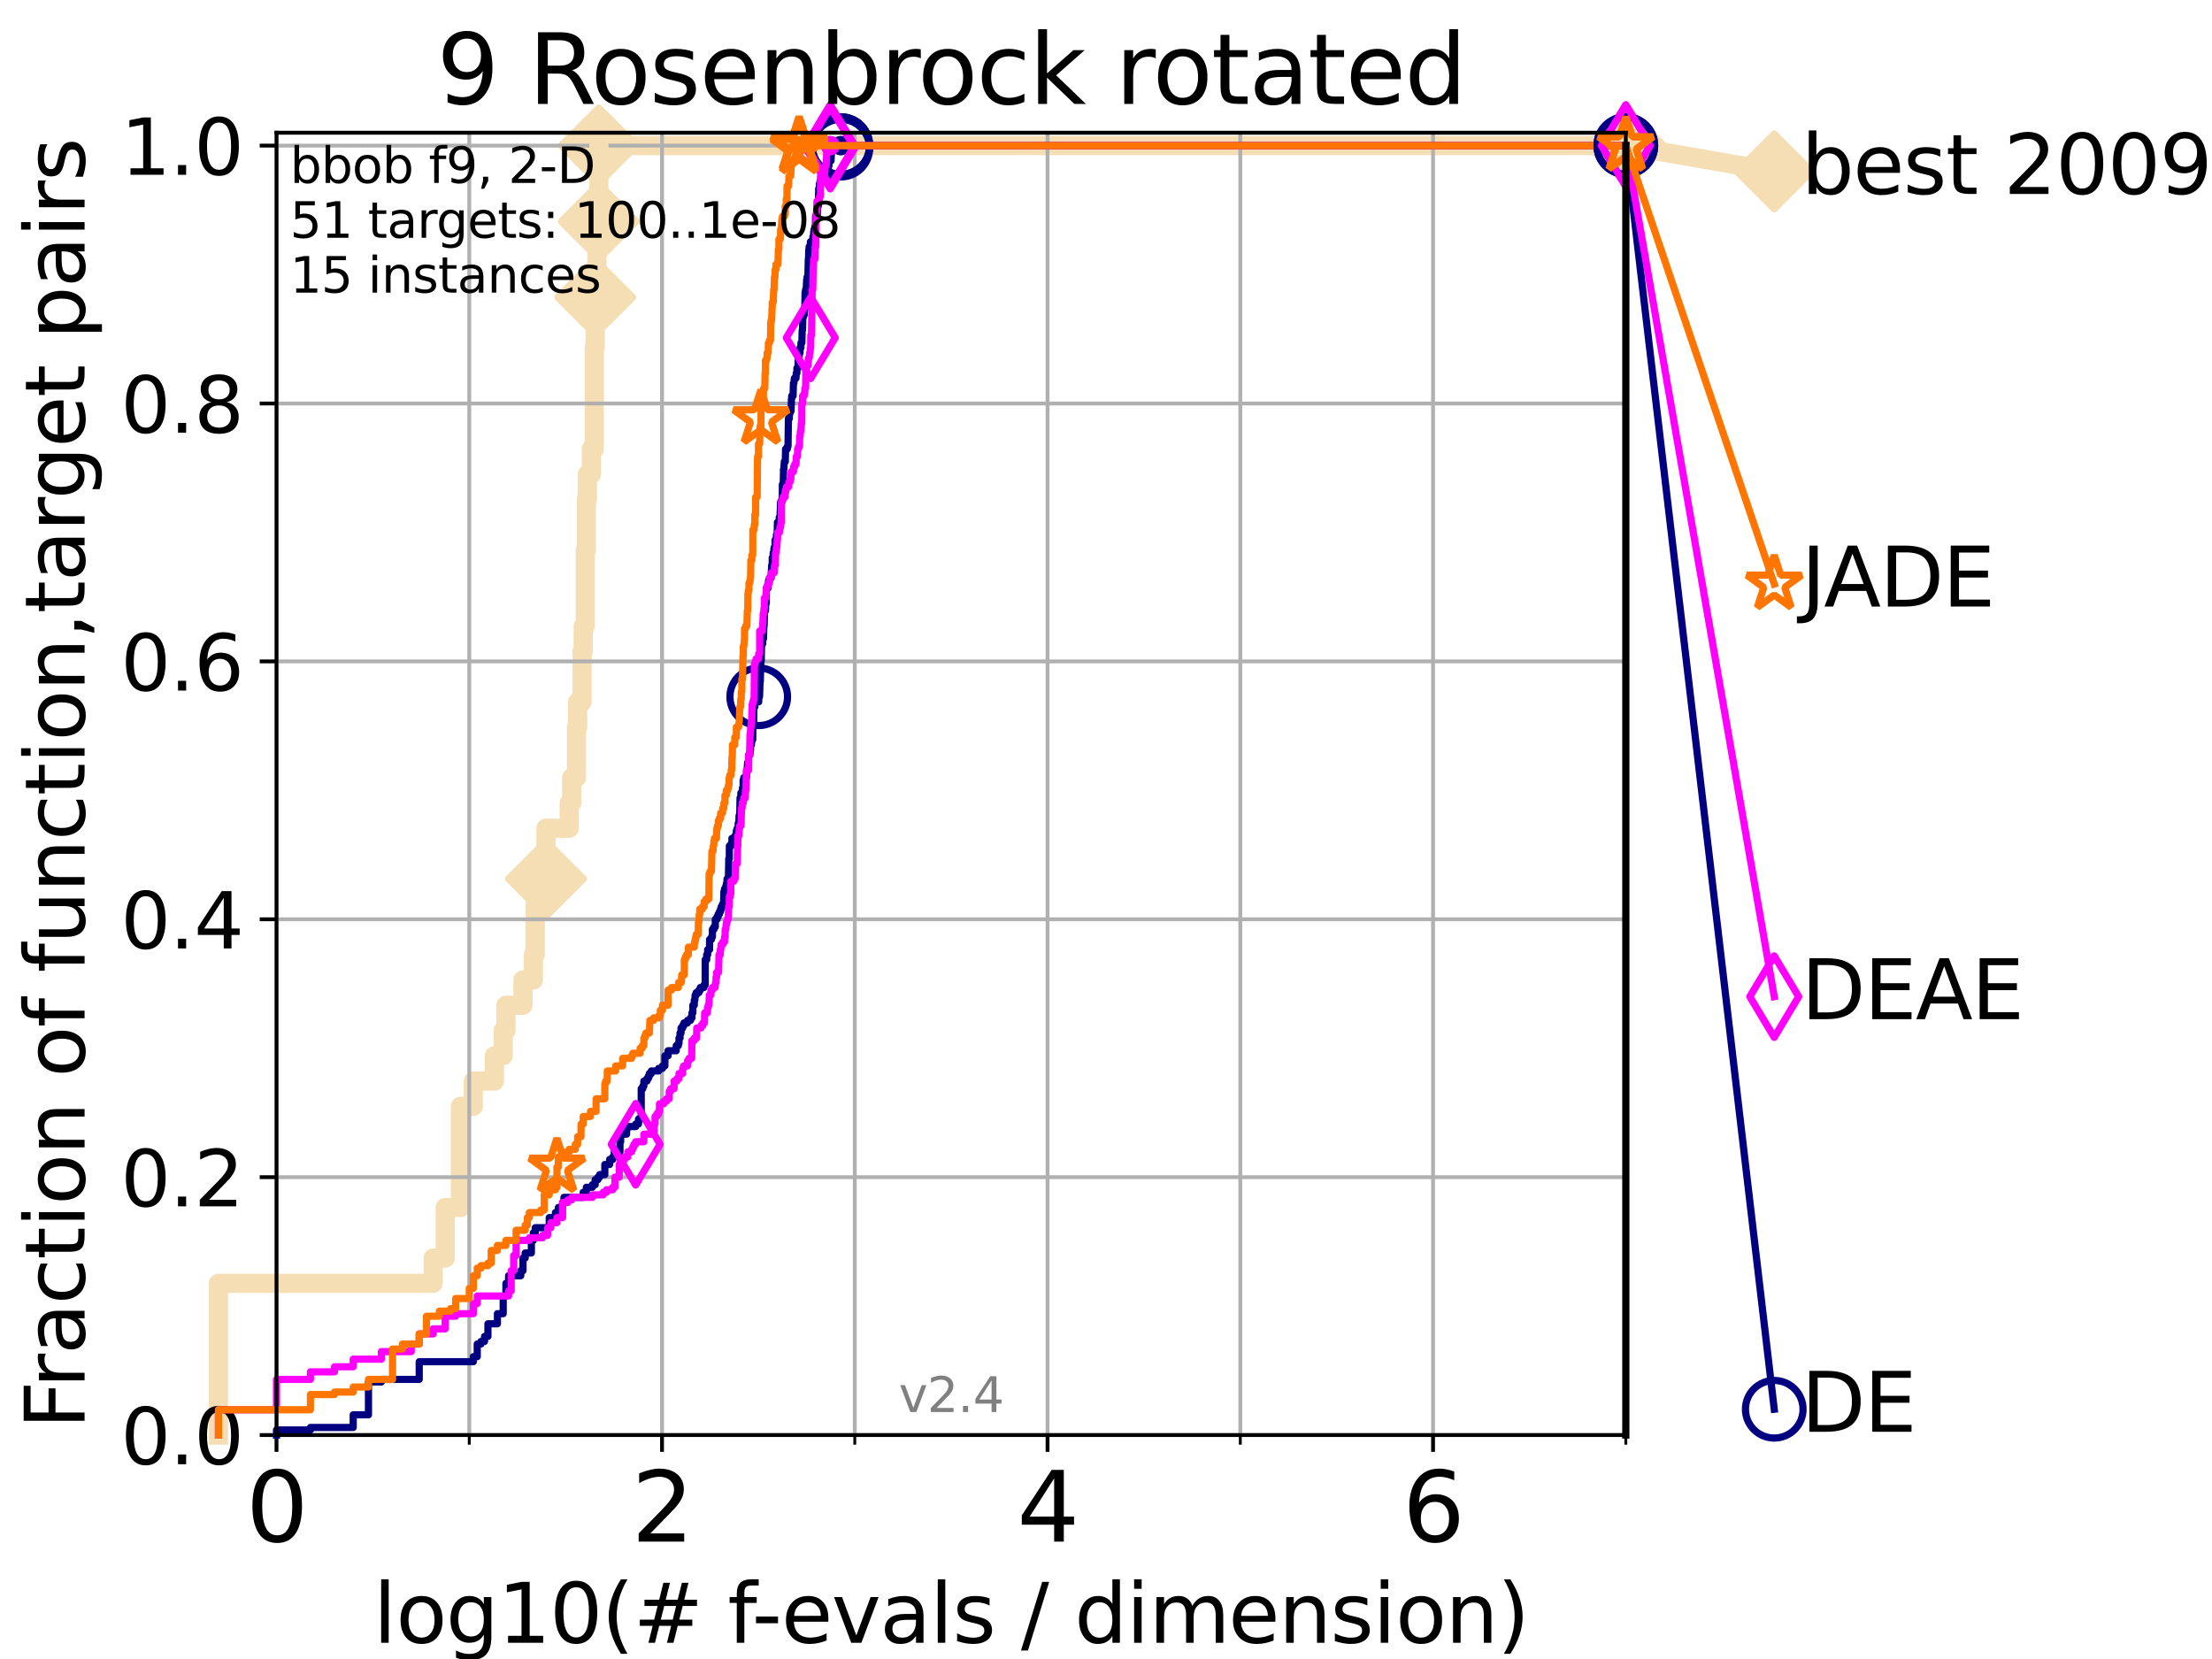<?xml version="1.0" encoding="utf-8" standalone="no"?>
<!DOCTYPE svg PUBLIC "-//W3C//DTD SVG 1.1//EN"
  "http://www.w3.org/Graphics/SVG/1.1/DTD/svg11.dtd">
<svg height="345.6pt" version="1.1" viewBox="0 0 460.8 345.6" width="460.8pt" xmlns="http://www.w3.org/2000/svg" xmlns:xlink="http://www.w3.org/1999/xlink">
 <defs>
  <style type="text/css">*{stroke-linecap:butt;stroke-linejoin:round;}</style>
 </defs>
 <g id="figure_1">
  <g id="patch_1">
   <path d="M 0 345.6 
L 460.8 345.6 
L 460.8 0 
L 0 0 
z
" style="fill:#ffffff;"/>
  </g>
  <g id="axes_1">
   <g id="patch_2">
    <path d="M 57.6 298.944 
L 338.688 298.944 
L 338.688 27.648 
L 57.6 27.648 
z
" style="fill:#ffffff;"/>
   </g>
   <g id="line2d_1">
    <path d="M 45.512 298.944 
L 45.512 267.343 
L 90.243 267.343 
L 90.243 262.076 
L 92.738 262.076 
L 92.738 251.542 
L 95.918 251.542 
L 95.918 230.475 
L 98.606 230.475 
L 98.606 225.208 
L 102.989 225.208 
L 102.989 219.941 
L 104.826 219.941 
L 104.826 214.674 
L 105.398 214.674 
L 105.398 209.407 
L 108.949 209.407 
L 108.949 204.141 
L 111.105 204.141 
L 111.105 198.874 
L 111.506 198.874 
L 111.506 188.34 
L 111.897 188.34 
L 111.897 183.073 
L 113.735 183.073 
L 113.735 172.539 
L 118.577 172.539 
L 118.577 167.272 
L 119.097 167.272 
L 119.097 162.006 
L 120.094 162.006 
L 120.094 151.472 
L 120.335 151.472 
L 120.335 146.205 
L 121.265 146.205 
L 121.265 135.671 
L 121.49 135.671 
L 121.49 130.404 
L 121.931 130.404 
L 121.931 114.604 
L 122.148 114.604 
L 122.148 104.07 
L 122.362 104.07 
L 122.362 98.803 
L 123.193 98.803 
L 123.193 93.536 
L 123.791 93.536 
L 123.791 72.469 
L 123.985 72.469 
L 123.985 61.935 
L 124.369 61.935 
L 124.369 51.402 
L 124.557 51.402 
L 124.557 46.135 
L 124.744 46.135 
L 124.744 30.334 
L 338.688 30.334 
" style="fill:none;stroke:#f5deb3;stroke-linecap:square;stroke-width:4;"/>
   </g>
   <g id="line2d_2">
    <defs>
     <path d="M 0 7.778 
L 7.778 0 
L 0 -7.778 
L -7.778 0 
z
" id="m29705b8129" style="stroke:#f5deb3;stroke-linejoin:miter;stroke-width:1.5;"/>
    </defs>
    <g>
     <use style="fill:#f5deb3;stroke:#f5deb3;stroke-linejoin:miter;stroke-width:1.5;" x="113.735" xlink:href="#m29705b8129" y="183.073"/>
     <use style="fill:#f5deb3;stroke:#f5deb3;stroke-linejoin:miter;stroke-width:1.5;" x="123.985" xlink:href="#m29705b8129" y="61.935"/>
     <use style="fill:#f5deb3;stroke:#f5deb3;stroke-linejoin:miter;stroke-width:1.5;" x="124.744" xlink:href="#m29705b8129" y="46.135"/>
     <use style="fill:#f5deb3;stroke:#f5deb3;stroke-linejoin:miter;stroke-width:1.5;" x="124.744" xlink:href="#m29705b8129" y="30.334"/>
     <use style="fill:#f5deb3;stroke:#f5deb3;stroke-linejoin:miter;stroke-width:1.5;" x="124.744" xlink:href="#m29705b8129" y="30.334"/>
     <use style="fill:#f5deb3;stroke:#f5deb3;stroke-linejoin:miter;stroke-width:1.5;" x="338.688" xlink:href="#m29705b8129" y="30.334"/>
    </g>
   </g>
   <g id="line2d_3">
    <path style="fill:none;stroke:#f5deb3;stroke-linecap:square;stroke-width:4;"/>
    <g/>
   </g>
   <g id="line2d_4">
    <path d="M 338.688 30.334 
L 369.608 35.706 
" style="fill:none;stroke:#f5deb3;stroke-linecap:square;stroke-width:4;"/>
    <g>
     <use style="fill:#f5deb3;stroke:#f5deb3;stroke-linejoin:miter;stroke-width:1.5;" x="338.688" xlink:href="#m29705b8129" y="30.334"/>
     <use style="fill:#f5deb3;stroke:#f5deb3;stroke-linejoin:miter;stroke-width:1.5;" x="369.608" xlink:href="#m29705b8129" y="35.706"/>
    </g>
   </g>
   <g id="matplotlib.axis_1">
    <g id="xtick_1">
     <g id="line2d_5">
      <path clip-path="url(#p2fab4d8300)" d="M 57.6 298.944 
L 57.6 27.648 
" style="fill:none;stroke:#b0b0b0;stroke-linecap:square;stroke-width:0.8;"/>
     </g>
     <g id="line2d_6">
      <defs>
       <path d="M 0 0 
L 0 3.5 
" id="m7425b5d0c3" style="stroke:#000000;stroke-width:0.8;"/>
      </defs>
      <g>
       <use style="stroke:#000000;stroke-width:0.8;" x="57.6" xlink:href="#m7425b5d0c3" y="298.944"/>
      </g>
     </g>
     <g id="text_1">
      <!-- 0 -->
      <g transform="translate(51.237 321.141)scale(0.2 -0.2)">
       <defs>
        <path d="M 2034 4250 
Q 1547 4250 1301 3770 
Q 1056 3291 1056 2328 
Q 1056 1369 1301 889 
Q 1547 409 2034 409 
Q 2525 409 2770 889 
Q 3016 1369 3016 2328 
Q 3016 3291 2770 3770 
Q 2525 4250 2034 4250 
z
M 2034 4750 
Q 2819 4750 3233 4129 
Q 3647 3509 3647 2328 
Q 3647 1150 3233 529 
Q 2819 -91 2034 -91 
Q 1250 -91 836 529 
Q 422 1150 422 2328 
Q 422 3509 836 4129 
Q 1250 4750 2034 4750 
z
" id="DejaVuSans-30" transform="scale(0.016)"/>
       </defs>
       <use xlink:href="#DejaVuSans-30"/>
      </g>
     </g>
    </g>
    <g id="xtick_2">
     <g id="line2d_7">
      <path clip-path="url(#p2fab4d8300)" d="M 137.911 298.944 
L 137.911 27.648 
" style="fill:none;stroke:#b0b0b0;stroke-linecap:square;stroke-width:0.8;"/>
     </g>
     <g id="line2d_8">
      <g>
       <use style="stroke:#000000;stroke-width:0.8;" x="137.911" xlink:href="#m7425b5d0c3" y="298.944"/>
      </g>
     </g>
     <g id="text_2">
      <!-- 2 -->
      <g transform="translate(131.548 321.141)scale(0.2 -0.2)">
       <defs>
        <path d="M 1228 531 
L 3431 531 
L 3431 0 
L 469 0 
L 469 531 
Q 828 903 1448 1529 
Q 2069 2156 2228 2338 
Q 2531 2678 2651 2914 
Q 2772 3150 2772 3378 
Q 2772 3750 2511 3984 
Q 2250 4219 1831 4219 
Q 1534 4219 1204 4116 
Q 875 4013 500 3803 
L 500 4441 
Q 881 4594 1212 4672 
Q 1544 4750 1819 4750 
Q 2544 4750 2975 4387 
Q 3406 4025 3406 3419 
Q 3406 3131 3298 2873 
Q 3191 2616 2906 2266 
Q 2828 2175 2409 1742 
Q 1991 1309 1228 531 
z
" id="DejaVuSans-32" transform="scale(0.016)"/>
       </defs>
       <use xlink:href="#DejaVuSans-32"/>
      </g>
     </g>
    </g>
    <g id="xtick_3">
     <g id="line2d_9">
      <path clip-path="url(#p2fab4d8300)" d="M 218.222 298.944 
L 218.222 27.648 
" style="fill:none;stroke:#b0b0b0;stroke-linecap:square;stroke-width:0.8;"/>
     </g>
     <g id="line2d_10">
      <g>
       <use style="stroke:#000000;stroke-width:0.8;" x="218.222" xlink:href="#m7425b5d0c3" y="298.944"/>
      </g>
     </g>
     <g id="text_3">
      <!-- 4 -->
      <g transform="translate(211.859 321.141)scale(0.2 -0.2)">
       <defs>
        <path d="M 2419 4116 
L 825 1625 
L 2419 1625 
L 2419 4116 
z
M 2253 4666 
L 3047 4666 
L 3047 1625 
L 3713 1625 
L 3713 1100 
L 3047 1100 
L 3047 0 
L 2419 0 
L 2419 1100 
L 313 1100 
L 313 1709 
L 2253 4666 
z
" id="DejaVuSans-34" transform="scale(0.016)"/>
       </defs>
       <use xlink:href="#DejaVuSans-34"/>
      </g>
     </g>
    </g>
    <g id="xtick_4">
     <g id="line2d_11">
      <path clip-path="url(#p2fab4d8300)" d="M 298.533 298.944 
L 298.533 27.648 
" style="fill:none;stroke:#b0b0b0;stroke-linecap:square;stroke-width:0.8;"/>
     </g>
     <g id="line2d_12">
      <g>
       <use style="stroke:#000000;stroke-width:0.8;" x="298.533" xlink:href="#m7425b5d0c3" y="298.944"/>
      </g>
     </g>
     <g id="text_4">
      <!-- 6 -->
      <g transform="translate(292.17 321.141)scale(0.2 -0.2)">
       <defs>
        <path d="M 2113 2584 
Q 1688 2584 1439 2293 
Q 1191 2003 1191 1497 
Q 1191 994 1439 701 
Q 1688 409 2113 409 
Q 2538 409 2786 701 
Q 3034 994 3034 1497 
Q 3034 2003 2786 2293 
Q 2538 2584 2113 2584 
z
M 3366 4563 
L 3366 3988 
Q 3128 4100 2886 4159 
Q 2644 4219 2406 4219 
Q 1781 4219 1451 3797 
Q 1122 3375 1075 2522 
Q 1259 2794 1537 2939 
Q 1816 3084 2150 3084 
Q 2853 3084 3261 2657 
Q 3669 2231 3669 1497 
Q 3669 778 3244 343 
Q 2819 -91 2113 -91 
Q 1303 -91 875 529 
Q 447 1150 447 2328 
Q 447 3434 972 4092 
Q 1497 4750 2381 4750 
Q 2619 4750 2861 4703 
Q 3103 4656 3366 4563 
z
" id="DejaVuSans-36" transform="scale(0.016)"/>
       </defs>
       <use xlink:href="#DejaVuSans-36"/>
      </g>
     </g>
    </g>
    <g id="xtick_5">
     <g id="line2d_13">
      <path clip-path="url(#p2fab4d8300)" d="M 97.755 298.944 
L 97.755 27.648 
" style="fill:none;stroke:#b0b0b0;stroke-linecap:square;stroke-width:0.8;"/>
     </g>
     <g id="line2d_14">
      <defs>
       <path d="M 0 0 
L 0 2 
" id="m00d6515c07" style="stroke:#000000;stroke-width:0.6;"/>
      </defs>
      <g>
       <use style="stroke:#000000;stroke-width:0.6;" x="97.755" xlink:href="#m00d6515c07" y="298.944"/>
      </g>
     </g>
    </g>
    <g id="xtick_6">
     <g id="line2d_15">
      <path clip-path="url(#p2fab4d8300)" d="M 178.066 298.944 
L 178.066 27.648 
" style="fill:none;stroke:#b0b0b0;stroke-linecap:square;stroke-width:0.8;"/>
     </g>
     <g id="line2d_16">
      <g>
       <use style="stroke:#000000;stroke-width:0.6;" x="178.066" xlink:href="#m00d6515c07" y="298.944"/>
      </g>
     </g>
    </g>
    <g id="xtick_7">
     <g id="line2d_17">
      <path clip-path="url(#p2fab4d8300)" d="M 258.377 298.944 
L 258.377 27.648 
" style="fill:none;stroke:#b0b0b0;stroke-linecap:square;stroke-width:0.8;"/>
     </g>
     <g id="line2d_18">
      <g>
       <use style="stroke:#000000;stroke-width:0.6;" x="258.377" xlink:href="#m00d6515c07" y="298.944"/>
      </g>
     </g>
    </g>
    <g id="xtick_8">
     <g id="line2d_19">
      <path clip-path="url(#p2fab4d8300)" d="M 338.688 298.944 
L 338.688 27.648 
" style="fill:none;stroke:#b0b0b0;stroke-linecap:square;stroke-width:0.8;"/>
     </g>
     <g id="line2d_20">
      <g>
       <use style="stroke:#000000;stroke-width:0.6;" x="338.688" xlink:href="#m00d6515c07" y="298.944"/>
      </g>
     </g>
    </g>
    <g id="text_5">
     <!-- log10(# f-evals / dimension) -->
     <g transform="translate(77.764 342.218)scale(0.17 -0.17)">
      <defs>
       <path d="M 603 4863 
L 1178 4863 
L 1178 0 
L 603 0 
L 603 4863 
z
" id="DejaVuSans-6c" transform="scale(0.016)"/>
       <path d="M 1959 3097 
Q 1497 3097 1228 2736 
Q 959 2375 959 1747 
Q 959 1119 1226 758 
Q 1494 397 1959 397 
Q 2419 397 2687 759 
Q 2956 1122 2956 1747 
Q 2956 2369 2687 2733 
Q 2419 3097 1959 3097 
z
M 1959 3584 
Q 2709 3584 3137 3096 
Q 3566 2609 3566 1747 
Q 3566 888 3137 398 
Q 2709 -91 1959 -91 
Q 1206 -91 779 398 
Q 353 888 353 1747 
Q 353 2609 779 3096 
Q 1206 3584 1959 3584 
z
" id="DejaVuSans-6f" transform="scale(0.016)"/>
       <path d="M 2906 1791 
Q 2906 2416 2648 2759 
Q 2391 3103 1925 3103 
Q 1463 3103 1205 2759 
Q 947 2416 947 1791 
Q 947 1169 1205 825 
Q 1463 481 1925 481 
Q 2391 481 2648 825 
Q 2906 1169 2906 1791 
z
M 3481 434 
Q 3481 -459 3084 -895 
Q 2688 -1331 1869 -1331 
Q 1566 -1331 1297 -1286 
Q 1028 -1241 775 -1147 
L 775 -588 
Q 1028 -725 1275 -790 
Q 1522 -856 1778 -856 
Q 2344 -856 2625 -561 
Q 2906 -266 2906 331 
L 2906 616 
Q 2728 306 2450 153 
Q 2172 0 1784 0 
Q 1141 0 747 490 
Q 353 981 353 1791 
Q 353 2603 747 3093 
Q 1141 3584 1784 3584 
Q 2172 3584 2450 3431 
Q 2728 3278 2906 2969 
L 2906 3500 
L 3481 3500 
L 3481 434 
z
" id="DejaVuSans-67" transform="scale(0.016)"/>
       <path d="M 794 531 
L 1825 531 
L 1825 4091 
L 703 3866 
L 703 4441 
L 1819 4666 
L 2450 4666 
L 2450 531 
L 3481 531 
L 3481 0 
L 794 0 
L 794 531 
z
" id="DejaVuSans-31" transform="scale(0.016)"/>
       <path d="M 1984 4856 
Q 1566 4138 1362 3434 
Q 1159 2731 1159 2009 
Q 1159 1288 1364 580 
Q 1569 -128 1984 -844 
L 1484 -844 
Q 1016 -109 783 600 
Q 550 1309 550 2009 
Q 550 2706 781 3412 
Q 1013 4119 1484 4856 
L 1984 4856 
z
" id="DejaVuSans-28" transform="scale(0.016)"/>
       <path d="M 3272 2816 
L 2363 2816 
L 2100 1772 
L 3016 1772 
L 3272 2816 
z
M 2803 4594 
L 2478 3297 
L 3391 3297 
L 3719 4594 
L 4219 4594 
L 3897 3297 
L 4872 3297 
L 4872 2816 
L 3775 2816 
L 3519 1772 
L 4513 1772 
L 4513 1294 
L 3397 1294 
L 3072 0 
L 2572 0 
L 2894 1294 
L 1978 1294 
L 1656 0 
L 1153 0 
L 1478 1294 
L 494 1294 
L 494 1772 
L 1594 1772 
L 1856 2816 
L 850 2816 
L 850 3297 
L 1978 3297 
L 2297 4594 
L 2803 4594 
z
" id="DejaVuSans-23" transform="scale(0.016)"/>
       <path id="DejaVuSans-20" transform="scale(0.016)"/>
       <path d="M 2375 4863 
L 2375 4384 
L 1825 4384 
Q 1516 4384 1395 4259 
Q 1275 4134 1275 3809 
L 1275 3500 
L 2222 3500 
L 2222 3053 
L 1275 3053 
L 1275 0 
L 697 0 
L 697 3053 
L 147 3053 
L 147 3500 
L 697 3500 
L 697 3744 
Q 697 4328 969 4595 
Q 1241 4863 1831 4863 
L 2375 4863 
z
" id="DejaVuSans-66" transform="scale(0.016)"/>
       <path d="M 313 2009 
L 1997 2009 
L 1997 1497 
L 313 1497 
L 313 2009 
z
" id="DejaVuSans-2d" transform="scale(0.016)"/>
       <path d="M 3597 1894 
L 3597 1613 
L 953 1613 
Q 991 1019 1311 708 
Q 1631 397 2203 397 
Q 2534 397 2845 478 
Q 3156 559 3463 722 
L 3463 178 
Q 3153 47 2828 -22 
Q 2503 -91 2169 -91 
Q 1331 -91 842 396 
Q 353 884 353 1716 
Q 353 2575 817 3079 
Q 1281 3584 2069 3584 
Q 2775 3584 3186 3129 
Q 3597 2675 3597 1894 
z
M 3022 2063 
Q 3016 2534 2758 2815 
Q 2500 3097 2075 3097 
Q 1594 3097 1305 2825 
Q 1016 2553 972 2059 
L 3022 2063 
z
" id="DejaVuSans-65" transform="scale(0.016)"/>
       <path d="M 191 3500 
L 800 3500 
L 1894 563 
L 2988 3500 
L 3597 3500 
L 2284 0 
L 1503 0 
L 191 3500 
z
" id="DejaVuSans-76" transform="scale(0.016)"/>
       <path d="M 2194 1759 
Q 1497 1759 1228 1600 
Q 959 1441 959 1056 
Q 959 750 1161 570 
Q 1363 391 1709 391 
Q 2188 391 2477 730 
Q 2766 1069 2766 1631 
L 2766 1759 
L 2194 1759 
z
M 3341 1997 
L 3341 0 
L 2766 0 
L 2766 531 
Q 2569 213 2275 61 
Q 1981 -91 1556 -91 
Q 1019 -91 701 211 
Q 384 513 384 1019 
Q 384 1609 779 1909 
Q 1175 2209 1959 2209 
L 2766 2209 
L 2766 2266 
Q 2766 2663 2505 2880 
Q 2244 3097 1772 3097 
Q 1472 3097 1187 3025 
Q 903 2953 641 2809 
L 641 3341 
Q 956 3463 1253 3523 
Q 1550 3584 1831 3584 
Q 2591 3584 2966 3190 
Q 3341 2797 3341 1997 
z
" id="DejaVuSans-61" transform="scale(0.016)"/>
       <path d="M 2834 3397 
L 2834 2853 
Q 2591 2978 2328 3040 
Q 2066 3103 1784 3103 
Q 1356 3103 1142 2972 
Q 928 2841 928 2578 
Q 928 2378 1081 2264 
Q 1234 2150 1697 2047 
L 1894 2003 
Q 2506 1872 2764 1633 
Q 3022 1394 3022 966 
Q 3022 478 2636 193 
Q 2250 -91 1575 -91 
Q 1294 -91 989 -36 
Q 684 19 347 128 
L 347 722 
Q 666 556 975 473 
Q 1284 391 1588 391 
Q 1994 391 2212 530 
Q 2431 669 2431 922 
Q 2431 1156 2273 1281 
Q 2116 1406 1581 1522 
L 1381 1569 
Q 847 1681 609 1914 
Q 372 2147 372 2553 
Q 372 3047 722 3315 
Q 1072 3584 1716 3584 
Q 2034 3584 2315 3537 
Q 2597 3491 2834 3397 
z
" id="DejaVuSans-73" transform="scale(0.016)"/>
       <path d="M 1625 4666 
L 2156 4666 
L 531 -594 
L 0 -594 
L 1625 4666 
z
" id="DejaVuSans-2f" transform="scale(0.016)"/>
       <path d="M 2906 2969 
L 2906 4863 
L 3481 4863 
L 3481 0 
L 2906 0 
L 2906 525 
Q 2725 213 2448 61 
Q 2172 -91 1784 -91 
Q 1150 -91 751 415 
Q 353 922 353 1747 
Q 353 2572 751 3078 
Q 1150 3584 1784 3584 
Q 2172 3584 2448 3432 
Q 2725 3281 2906 2969 
z
M 947 1747 
Q 947 1113 1208 752 
Q 1469 391 1925 391 
Q 2381 391 2643 752 
Q 2906 1113 2906 1747 
Q 2906 2381 2643 2742 
Q 2381 3103 1925 3103 
Q 1469 3103 1208 2742 
Q 947 2381 947 1747 
z
" id="DejaVuSans-64" transform="scale(0.016)"/>
       <path d="M 603 3500 
L 1178 3500 
L 1178 0 
L 603 0 
L 603 3500 
z
M 603 4863 
L 1178 4863 
L 1178 4134 
L 603 4134 
L 603 4863 
z
" id="DejaVuSans-69" transform="scale(0.016)"/>
       <path d="M 3328 2828 
Q 3544 3216 3844 3400 
Q 4144 3584 4550 3584 
Q 5097 3584 5394 3201 
Q 5691 2819 5691 2113 
L 5691 0 
L 5113 0 
L 5113 2094 
Q 5113 2597 4934 2840 
Q 4756 3084 4391 3084 
Q 3944 3084 3684 2787 
Q 3425 2491 3425 1978 
L 3425 0 
L 2847 0 
L 2847 2094 
Q 2847 2600 2669 2842 
Q 2491 3084 2119 3084 
Q 1678 3084 1418 2786 
Q 1159 2488 1159 1978 
L 1159 0 
L 581 0 
L 581 3500 
L 1159 3500 
L 1159 2956 
Q 1356 3278 1631 3431 
Q 1906 3584 2284 3584 
Q 2666 3584 2933 3390 
Q 3200 3197 3328 2828 
z
" id="DejaVuSans-6d" transform="scale(0.016)"/>
       <path d="M 3513 2113 
L 3513 0 
L 2938 0 
L 2938 2094 
Q 2938 2591 2744 2837 
Q 2550 3084 2163 3084 
Q 1697 3084 1428 2787 
Q 1159 2491 1159 1978 
L 1159 0 
L 581 0 
L 581 3500 
L 1159 3500 
L 1159 2956 
Q 1366 3272 1645 3428 
Q 1925 3584 2291 3584 
Q 2894 3584 3203 3211 
Q 3513 2838 3513 2113 
z
" id="DejaVuSans-6e" transform="scale(0.016)"/>
       <path d="M 513 4856 
L 1013 4856 
Q 1481 4119 1714 3412 
Q 1947 2706 1947 2009 
Q 1947 1309 1714 600 
Q 1481 -109 1013 -844 
L 513 -844 
Q 928 -128 1133 580 
Q 1338 1288 1338 2009 
Q 1338 2731 1133 3434 
Q 928 4138 513 4856 
z
" id="DejaVuSans-29" transform="scale(0.016)"/>
      </defs>
      <use xlink:href="#DejaVuSans-6c"/>
      <use x="27.783" xlink:href="#DejaVuSans-6f"/>
      <use x="88.965" xlink:href="#DejaVuSans-67"/>
      <use x="152.441" xlink:href="#DejaVuSans-31"/>
      <use x="216.064" xlink:href="#DejaVuSans-30"/>
      <use x="279.688" xlink:href="#DejaVuSans-28"/>
      <use x="318.701" xlink:href="#DejaVuSans-23"/>
      <use x="402.49" xlink:href="#DejaVuSans-20"/>
      <use x="434.277" xlink:href="#DejaVuSans-66"/>
      <use x="463.982" xlink:href="#DejaVuSans-2d"/>
      <use x="500.066" xlink:href="#DejaVuSans-65"/>
      <use x="561.59" xlink:href="#DejaVuSans-76"/>
      <use x="620.77" xlink:href="#DejaVuSans-61"/>
      <use x="682.049" xlink:href="#DejaVuSans-6c"/>
      <use x="709.832" xlink:href="#DejaVuSans-73"/>
      <use x="761.932" xlink:href="#DejaVuSans-20"/>
      <use x="793.719" xlink:href="#DejaVuSans-2f"/>
      <use x="827.41" xlink:href="#DejaVuSans-20"/>
      <use x="859.197" xlink:href="#DejaVuSans-64"/>
      <use x="922.674" xlink:href="#DejaVuSans-69"/>
      <use x="950.457" xlink:href="#DejaVuSans-6d"/>
      <use x="1047.869" xlink:href="#DejaVuSans-65"/>
      <use x="1109.393" xlink:href="#DejaVuSans-6e"/>
      <use x="1172.771" xlink:href="#DejaVuSans-73"/>
      <use x="1224.871" xlink:href="#DejaVuSans-69"/>
      <use x="1252.654" xlink:href="#DejaVuSans-6f"/>
      <use x="1313.836" xlink:href="#DejaVuSans-6e"/>
      <use x="1377.215" xlink:href="#DejaVuSans-29"/>
     </g>
    </g>
   </g>
   <g id="matplotlib.axis_2">
    <g id="ytick_1">
     <g id="line2d_21">
      <path clip-path="url(#p2fab4d8300)" d="M 57.6 298.944 
L 338.688 298.944 
" style="fill:none;stroke:#b0b0b0;stroke-linecap:square;stroke-width:0.8;"/>
     </g>
     <g id="line2d_22">
      <defs>
       <path d="M 0 0 
L -3.5 0 
" id="m1342ce5067" style="stroke:#000000;stroke-width:0.8;"/>
      </defs>
      <g>
       <use style="stroke:#000000;stroke-width:0.8;" x="57.6" xlink:href="#m1342ce5067" y="298.944"/>
      </g>
     </g>
     <g id="text_6">
      <!-- 0.0 -->
      <g transform="translate(25.155 305.023)scale(0.16 -0.16)">
       <defs>
        <path d="M 684 794 
L 1344 794 
L 1344 0 
L 684 0 
L 684 794 
z
" id="DejaVuSans-2e" transform="scale(0.016)"/>
       </defs>
       <use xlink:href="#DejaVuSans-30"/>
       <use x="63.623" xlink:href="#DejaVuSans-2e"/>
       <use x="95.41" xlink:href="#DejaVuSans-30"/>
      </g>
     </g>
    </g>
    <g id="ytick_2">
     <g id="line2d_23">
      <path clip-path="url(#p2fab4d8300)" d="M 57.6 245.222 
L 338.688 245.222 
" style="fill:none;stroke:#b0b0b0;stroke-linecap:square;stroke-width:0.8;"/>
     </g>
     <g id="line2d_24">
      <g>
       <use style="stroke:#000000;stroke-width:0.8;" x="57.6" xlink:href="#m1342ce5067" y="245.222"/>
      </g>
     </g>
     <g id="text_7">
      <!-- 0.2 -->
      <g transform="translate(25.155 251.301)scale(0.16 -0.16)">
       <use xlink:href="#DejaVuSans-30"/>
       <use x="63.623" xlink:href="#DejaVuSans-2e"/>
       <use x="95.41" xlink:href="#DejaVuSans-32"/>
      </g>
     </g>
    </g>
    <g id="ytick_3">
     <g id="line2d_25">
      <path clip-path="url(#p2fab4d8300)" d="M 57.6 191.5 
L 338.688 191.5 
" style="fill:none;stroke:#b0b0b0;stroke-linecap:square;stroke-width:0.8;"/>
     </g>
     <g id="line2d_26">
      <g>
       <use style="stroke:#000000;stroke-width:0.8;" x="57.6" xlink:href="#m1342ce5067" y="191.5"/>
      </g>
     </g>
     <g id="text_8">
      <!-- 0.4 -->
      <g transform="translate(25.155 197.579)scale(0.16 -0.16)">
       <use xlink:href="#DejaVuSans-30"/>
       <use x="63.623" xlink:href="#DejaVuSans-2e"/>
       <use x="95.41" xlink:href="#DejaVuSans-34"/>
      </g>
     </g>
    </g>
    <g id="ytick_4">
     <g id="line2d_27">
      <path clip-path="url(#p2fab4d8300)" d="M 57.6 137.778 
L 338.688 137.778 
" style="fill:none;stroke:#b0b0b0;stroke-linecap:square;stroke-width:0.8;"/>
     </g>
     <g id="line2d_28">
      <g>
       <use style="stroke:#000000;stroke-width:0.8;" x="57.6" xlink:href="#m1342ce5067" y="137.778"/>
      </g>
     </g>
     <g id="text_9">
      <!-- 0.6 -->
      <g transform="translate(25.155 143.857)scale(0.16 -0.16)">
       <use xlink:href="#DejaVuSans-30"/>
       <use x="63.623" xlink:href="#DejaVuSans-2e"/>
       <use x="95.41" xlink:href="#DejaVuSans-36"/>
      </g>
     </g>
    </g>
    <g id="ytick_5">
     <g id="line2d_29">
      <path clip-path="url(#p2fab4d8300)" d="M 57.6 84.056 
L 338.688 84.056 
" style="fill:none;stroke:#b0b0b0;stroke-linecap:square;stroke-width:0.8;"/>
     </g>
     <g id="line2d_30">
      <g>
       <use style="stroke:#000000;stroke-width:0.8;" x="57.6" xlink:href="#m1342ce5067" y="84.056"/>
      </g>
     </g>
     <g id="text_10">
      <!-- 0.8 -->
      <g transform="translate(25.155 90.135)scale(0.16 -0.16)">
       <defs>
        <path d="M 2034 2216 
Q 1584 2216 1326 1975 
Q 1069 1734 1069 1313 
Q 1069 891 1326 650 
Q 1584 409 2034 409 
Q 2484 409 2743 651 
Q 3003 894 3003 1313 
Q 3003 1734 2745 1975 
Q 2488 2216 2034 2216 
z
M 1403 2484 
Q 997 2584 770 2862 
Q 544 3141 544 3541 
Q 544 4100 942 4425 
Q 1341 4750 2034 4750 
Q 2731 4750 3128 4425 
Q 3525 4100 3525 3541 
Q 3525 3141 3298 2862 
Q 3072 2584 2669 2484 
Q 3125 2378 3379 2068 
Q 3634 1759 3634 1313 
Q 3634 634 3220 271 
Q 2806 -91 2034 -91 
Q 1263 -91 848 271 
Q 434 634 434 1313 
Q 434 1759 690 2068 
Q 947 2378 1403 2484 
z
M 1172 3481 
Q 1172 3119 1398 2916 
Q 1625 2713 2034 2713 
Q 2441 2713 2670 2916 
Q 2900 3119 2900 3481 
Q 2900 3844 2670 4047 
Q 2441 4250 2034 4250 
Q 1625 4250 1398 4047 
Q 1172 3844 1172 3481 
z
" id="DejaVuSans-38" transform="scale(0.016)"/>
       </defs>
       <use xlink:href="#DejaVuSans-30"/>
       <use x="63.623" xlink:href="#DejaVuSans-2e"/>
       <use x="95.41" xlink:href="#DejaVuSans-38"/>
      </g>
     </g>
    </g>
    <g id="ytick_6">
     <g id="line2d_31">
      <path clip-path="url(#p2fab4d8300)" d="M 57.6 30.334 
L 338.688 30.334 
" style="fill:none;stroke:#b0b0b0;stroke-linecap:square;stroke-width:0.8;"/>
     </g>
     <g id="line2d_32">
      <g>
       <use style="stroke:#000000;stroke-width:0.8;" x="57.6" xlink:href="#m1342ce5067" y="30.334"/>
      </g>
     </g>
     <g id="text_11">
      <!-- 1.0 -->
      <g transform="translate(25.155 36.413)scale(0.16 -0.16)">
       <use xlink:href="#DejaVuSans-31"/>
       <use x="63.623" xlink:href="#DejaVuSans-2e"/>
       <use x="95.41" xlink:href="#DejaVuSans-30"/>
      </g>
     </g>
    </g>
    <g id="text_12">
     <!-- Fraction of function,target pairs -->
     <g transform="translate(17.62 297.681)rotate(-90)scale(0.17 -0.17)">
      <defs>
       <path d="M 628 4666 
L 3309 4666 
L 3309 4134 
L 1259 4134 
L 1259 2759 
L 3109 2759 
L 3109 2228 
L 1259 2228 
L 1259 0 
L 628 0 
L 628 4666 
z
" id="DejaVuSans-46" transform="scale(0.016)"/>
       <path d="M 2631 2963 
Q 2534 3019 2420 3045 
Q 2306 3072 2169 3072 
Q 1681 3072 1420 2755 
Q 1159 2438 1159 1844 
L 1159 0 
L 581 0 
L 581 3500 
L 1159 3500 
L 1159 2956 
Q 1341 3275 1631 3429 
Q 1922 3584 2338 3584 
Q 2397 3584 2469 3576 
Q 2541 3569 2628 3553 
L 2631 2963 
z
" id="DejaVuSans-72" transform="scale(0.016)"/>
       <path d="M 3122 3366 
L 3122 2828 
Q 2878 2963 2633 3030 
Q 2388 3097 2138 3097 
Q 1578 3097 1268 2742 
Q 959 2388 959 1747 
Q 959 1106 1268 751 
Q 1578 397 2138 397 
Q 2388 397 2633 464 
Q 2878 531 3122 666 
L 3122 134 
Q 2881 22 2623 -34 
Q 2366 -91 2075 -91 
Q 1284 -91 818 406 
Q 353 903 353 1747 
Q 353 2603 823 3093 
Q 1294 3584 2113 3584 
Q 2378 3584 2631 3529 
Q 2884 3475 3122 3366 
z
" id="DejaVuSans-63" transform="scale(0.016)"/>
       <path d="M 1172 4494 
L 1172 3500 
L 2356 3500 
L 2356 3053 
L 1172 3053 
L 1172 1153 
Q 1172 725 1289 603 
Q 1406 481 1766 481 
L 2356 481 
L 2356 0 
L 1766 0 
Q 1100 0 847 248 
Q 594 497 594 1153 
L 594 3053 
L 172 3053 
L 172 3500 
L 594 3500 
L 594 4494 
L 1172 4494 
z
" id="DejaVuSans-74" transform="scale(0.016)"/>
       <path d="M 544 1381 
L 544 3500 
L 1119 3500 
L 1119 1403 
Q 1119 906 1312 657 
Q 1506 409 1894 409 
Q 2359 409 2629 706 
Q 2900 1003 2900 1516 
L 2900 3500 
L 3475 3500 
L 3475 0 
L 2900 0 
L 2900 538 
Q 2691 219 2414 64 
Q 2138 -91 1772 -91 
Q 1169 -91 856 284 
Q 544 659 544 1381 
z
M 1991 3584 
L 1991 3584 
z
" id="DejaVuSans-75" transform="scale(0.016)"/>
       <path d="M 750 794 
L 1409 794 
L 1409 256 
L 897 -744 
L 494 -744 
L 750 256 
L 750 794 
z
" id="DejaVuSans-2c" transform="scale(0.016)"/>
       <path d="M 1159 525 
L 1159 -1331 
L 581 -1331 
L 581 3500 
L 1159 3500 
L 1159 2969 
Q 1341 3281 1617 3432 
Q 1894 3584 2278 3584 
Q 2916 3584 3314 3078 
Q 3713 2572 3713 1747 
Q 3713 922 3314 415 
Q 2916 -91 2278 -91 
Q 1894 -91 1617 61 
Q 1341 213 1159 525 
z
M 3116 1747 
Q 3116 2381 2855 2742 
Q 2594 3103 2138 3103 
Q 1681 3103 1420 2742 
Q 1159 2381 1159 1747 
Q 1159 1113 1420 752 
Q 1681 391 2138 391 
Q 2594 391 2855 752 
Q 3116 1113 3116 1747 
z
" id="DejaVuSans-70" transform="scale(0.016)"/>
      </defs>
      <use xlink:href="#DejaVuSans-46"/>
      <use x="50.27" xlink:href="#DejaVuSans-72"/>
      <use x="91.383" xlink:href="#DejaVuSans-61"/>
      <use x="152.662" xlink:href="#DejaVuSans-63"/>
      <use x="207.643" xlink:href="#DejaVuSans-74"/>
      <use x="246.852" xlink:href="#DejaVuSans-69"/>
      <use x="274.635" xlink:href="#DejaVuSans-6f"/>
      <use x="335.816" xlink:href="#DejaVuSans-6e"/>
      <use x="399.195" xlink:href="#DejaVuSans-20"/>
      <use x="430.982" xlink:href="#DejaVuSans-6f"/>
      <use x="492.164" xlink:href="#DejaVuSans-66"/>
      <use x="527.369" xlink:href="#DejaVuSans-20"/>
      <use x="559.156" xlink:href="#DejaVuSans-66"/>
      <use x="594.361" xlink:href="#DejaVuSans-75"/>
      <use x="657.74" xlink:href="#DejaVuSans-6e"/>
      <use x="721.119" xlink:href="#DejaVuSans-63"/>
      <use x="776.1" xlink:href="#DejaVuSans-74"/>
      <use x="815.309" xlink:href="#DejaVuSans-69"/>
      <use x="843.092" xlink:href="#DejaVuSans-6f"/>
      <use x="904.273" xlink:href="#DejaVuSans-6e"/>
      <use x="967.652" xlink:href="#DejaVuSans-2c"/>
      <use x="999.439" xlink:href="#DejaVuSans-74"/>
      <use x="1038.648" xlink:href="#DejaVuSans-61"/>
      <use x="1099.928" xlink:href="#DejaVuSans-72"/>
      <use x="1139.291" xlink:href="#DejaVuSans-67"/>
      <use x="1202.768" xlink:href="#DejaVuSans-65"/>
      <use x="1264.291" xlink:href="#DejaVuSans-74"/>
      <use x="1303.5" xlink:href="#DejaVuSans-20"/>
      <use x="1335.287" xlink:href="#DejaVuSans-70"/>
      <use x="1398.764" xlink:href="#DejaVuSans-61"/>
      <use x="1460.043" xlink:href="#DejaVuSans-69"/>
      <use x="1487.826" xlink:href="#DejaVuSans-72"/>
      <use x="1528.939" xlink:href="#DejaVuSans-73"/>
     </g>
    </g>
   </g>
   <g id="line2d_33">
    <defs>
     <path d="M 0 1.5 
C 0.398 1.5 0.779 1.342 1.061 1.061 
C 1.342 0.779 1.5 0.398 1.5 0 
C 1.5 -0.398 1.342 -0.779 1.061 -1.061 
C 0.779 -1.342 0.398 -1.5 0 -1.5 
C -0.398 -1.5 -0.779 -1.342 -1.061 -1.061 
C -1.342 -0.779 -1.5 -0.398 -1.5 0 
C -1.5 0.398 -1.342 0.779 -1.061 1.061 
C -0.779 1.342 -0.398 1.5 0 1.5 
z
" id="ma00815ba52" style="stroke:#f5deb3;"/>
    </defs>
    <g>
     <use style="fill:#f5deb3;stroke:#f5deb3;" x="124.744" xlink:href="#ma00815ba52" y="30.334"/>
     <use style="fill:#f5deb3;stroke:#f5deb3;" x="124.744" xlink:href="#ma00815ba52" y="30.334"/>
    </g>
   </g>
   <g id="line2d_34">
    <defs>
     <path d="M 0 1.5 
C 0.398 1.5 0.779 1.342 1.061 1.061 
C 1.342 0.779 1.5 0.398 1.5 0 
C 1.5 -0.398 1.342 -0.779 1.061 -1.061 
C 0.779 -1.342 0.398 -1.5 0 -1.5 
C -0.398 -1.5 -0.779 -1.342 -1.061 -1.061 
C -1.342 -0.779 -1.5 -0.398 -1.5 0 
C -1.5 0.398 -1.342 0.779 -1.061 1.061 
C -0.779 1.342 -0.398 1.5 0 1.5 
z
" id="maedce359b6" style="stroke:#000080;"/>
    </defs>
    <g>
     <use style="fill:#000080;stroke:#000080;" x="175.16" xlink:href="#maedce359b6" y="30.334"/>
     <use style="fill:#000080;stroke:#000080;" x="175.16" xlink:href="#maedce359b6" y="30.334"/>
    </g>
   </g>
   <g id="line2d_35">
    <path d="M 57.6 298.944 
L 57.6 297.891 
L 64.671 297.891 
L 64.671 297.364 
L 73.579 297.364 
L 73.579 294.731 
L 76.759 294.731 
L 76.759 287.884 
L 79.447 287.884 
L 79.447 287.357 
L 87.33 287.357 
L 87.33 283.67 
L 98.606 283.67 
L 98.606 282.617 
L 99.418 282.617 
L 99.418 279.983 
L 100.193 279.983 
L 100.193 279.457 
L 100.935 279.457 
L 100.935 278.403 
L 101.647 278.403 
L 101.647 275.77 
L 103.623 275.77 
L 103.623 273.663 
L 104.826 273.663 
L 104.826 269.976 
L 105.398 269.976 
L 105.398 267.343 
L 105.952 267.343 
L 105.952 265.763 
L 108.484 265.763 
L 108.484 264.709 
L 108.949 264.709 
L 108.949 262.076 
L 109.402 262.076 
L 109.402 261.023 
L 110.694 261.023 
L 110.694 258.389 
L 111.105 258.389 
L 111.105 256.809 
L 111.506 256.809 
L 111.506 255.756 
L 114.419 255.756 
L 114.419 253.649 
L 115.711 253.649 
L 115.711 252.596 
L 116.323 252.596 
L 116.323 251.542 
L 117.203 251.542 
L 117.203 250.489 
L 117.486 250.489 
L 117.486 249.436 
L 121.49 249.436 
L 121.49 248.382 
L 122.148 248.382 
L 122.148 247.329 
L 123.394 247.329 
L 123.394 246.802 
L 123.985 246.802 
L 123.985 245.749 
L 124.557 245.749 
L 124.557 245.222 
L 124.928 245.222 
L 124.928 244.695 
L 125.996 244.695 
L 125.996 242.589 
L 127.003 242.589 
L 127.003 241.535 
L 127.643 241.535 
L 127.643 241.009 
L 127.954 241.009 
L 127.954 239.955 
L 129.147 239.955 
L 129.147 237.848 
L 129.291 237.848 
L 129.291 236.268 
L 130.532 236.268 
L 130.532 235.215 
L 130.665 235.215 
L 130.665 234.688 
L 132.423 234.688 
L 132.423 234.162 
L 133.01 234.162 
L 133.01 233.108 
L 133.578 233.108 
L 133.578 226.788 
L 133.91 226.788 
L 133.91 226.261 
L 134.128 226.261 
L 134.128 225.208 
L 134.766 225.208 
L 134.766 224.681 
L 135.077 224.681 
L 135.077 224.155 
L 135.281 224.155 
L 135.281 223.628 
L 135.682 223.628 
L 135.682 223.101 
L 137.199 223.101 
L 137.199 222.575 
L 137.998 222.575 
L 137.998 222.048 
L 138.511 222.048 
L 138.511 219.941 
L 139.172 219.941 
L 139.172 218.888 
L 140.871 218.888 
L 140.871 217.834 
L 141.307 217.834 
L 141.307 217.308 
L 141.45 217.308 
L 141.45 216.254 
L 141.662 216.254 
L 141.662 215.201 
L 141.872 215.201 
L 141.872 214.148 
L 142.216 214.148 
L 142.216 213.621 
L 142.486 213.621 
L 142.486 213.094 
L 143.209 213.094 
L 143.209 212.567 
L 143.841 212.567 
L 143.841 212.041 
L 144.148 212.041 
L 144.148 210.987 
L 144.33 210.987 
L 144.33 209.407 
L 144.63 209.407 
L 144.63 208.354 
L 144.748 208.354 
L 144.807 207.301 
L 145.04 207.301 
L 145.04 206.774 
L 145.61 206.774 
L 145.61 206.247 
L 145.888 206.247 
L 145.888 205.721 
L 146.644 205.721 
L 146.644 205.194 
L 146.906 205.194 
L 146.906 199.927 
L 147.216 199.927 
L 147.216 198.874 
L 147.419 198.874 
L 147.419 197.82 
L 147.819 197.82 
L 147.819 195.714 
L 148.21 195.714 
L 148.21 195.187 
L 148.402 195.187 
L 148.402 193.607 
L 148.733 193.607 
L 148.733 193.08 
L 149.012 193.08 
L 149.012 191.5 
L 149.378 191.5 
L 149.378 190.973 
L 149.602 190.973 
L 149.602 190.447 
L 149.868 190.447 
L 149.868 189.92 
L 150.086 189.92 
L 150.086 189.393 
L 150.258 189.393 
L 150.258 188.867 
L 150.514 188.867 
L 150.514 188.34 
L 150.725 188.34 
L 150.808 185.706 
L 150.933 185.706 
L 150.933 185.18 
L 151.179 185.18 
L 151.179 184.653 
L 151.301 184.653 
L 151.301 184.126 
L 151.422 184.126 
L 151.462 183.073 
L 151.74 183.073 
L 151.819 178.86 
L 151.936 178.86 
L 151.936 176.226 
L 152.322 176.226 
L 152.322 175.699 
L 152.474 175.699 
L 152.474 174.646 
L 153.106 174.646 
L 153.106 174.119 
L 153.359 174.119 
L 153.395 173.066 
L 153.574 173.066 
L 153.574 172.539 
L 153.75 172.539 
L 153.785 171.486 
L 153.925 171.486 
L 153.96 169.906 
L 154.098 169.906 
L 154.167 166.219 
L 154.338 166.219 
L 154.338 165.166 
L 154.675 165.166 
L 154.675 164.112 
L 154.807 164.112 
L 154.807 162.532 
L 154.939 162.532 
L 154.939 162.006 
L 155.489 162.006 
L 155.552 160.426 
L 155.647 160.426 
L 155.742 158.846 
L 155.929 158.846 
L 155.96 157.265 
L 156.206 157.265 
L 156.297 156.212 
L 156.358 156.212 
L 156.358 155.159 
L 156.539 155.159 
L 156.599 154.105 
L 156.806 154.105 
L 156.836 150.945 
L 157.012 150.945 
L 157.041 147.258 
L 157.243 147.258 
L 157.272 146.205 
L 158.059 146.205 
L 158.059 145.152 
L 158.223 145.152 
L 158.331 141.992 
L 158.385 141.992 
L 158.493 137.778 
L 158.573 137.778 
L 158.653 134.091 
L 158.89 134.091 
L 158.89 133.038 
L 159.046 133.038 
L 159.124 130.404 
L 159.176 130.404 
L 159.278 127.244 
L 159.457 127.244 
L 159.532 125.664 
L 159.633 125.664 
L 159.633 122.504 
L 160.006 122.504 
L 160.103 120.924 
L 160.274 120.924 
L 160.274 120.397 
L 160.633 120.397 
L 160.727 118.291 
L 160.751 118.291 
L 160.751 117.764 
L 160.868 117.764 
L 160.868 116.184 
L 161.031 116.184 
L 161.077 115.131 
L 161.169 115.131 
L 161.261 114.077 
L 161.466 114.077 
L 161.466 112.497 
L 161.712 112.497 
L 161.735 111.444 
L 161.89 111.444 
L 161.956 108.81 
L 162.325 108.81 
L 162.325 107.757 
L 162.496 107.757 
L 162.602 104.597 
L 162.834 104.597 
L 162.834 104.07 
L 162.958 104.07 
L 162.979 100.91 
L 163.165 100.91 
L 163.226 97.75 
L 163.287 97.75 
L 163.389 96.17 
L 163.59 96.17 
L 163.65 93.536 
L 164.005 93.536 
L 164.005 93.01 
L 164.16 93.01 
L 164.238 87.216 
L 164.429 87.216 
L 164.429 86.163 
L 164.562 86.163 
L 164.562 85.636 
L 164.788 85.636 
L 164.881 83.003 
L 164.936 83.003 
L 164.936 82.476 
L 165.212 82.476 
L 165.285 79.843 
L 165.375 79.843 
L 165.483 78.789 
L 165.821 78.789 
L 165.873 77.736 
L 166.013 77.736 
L 166.013 76.682 
L 166.238 76.682 
L 166.307 74.049 
L 166.511 74.049 
L 166.511 73.522 
L 166.662 73.522 
L 166.662 72.469 
L 166.846 72.469 
L 166.862 71.416 
L 167.044 71.416 
L 167.109 68.782 
L 167.175 68.782 
L 167.24 66.149 
L 167.337 66.149 
L 167.337 65.622 
L 167.529 65.622 
L 167.529 64.569 
L 167.656 64.569 
L 167.72 60.882 
L 167.814 60.882 
L 167.814 60.355 
L 167.939 60.355 
L 168.048 58.248 
L 168.125 58.248 
L 168.125 57.722 
L 168.294 57.722 
L 168.385 54.035 
L 168.431 54.035 
L 168.491 51.928 
L 168.552 51.928 
L 168.552 51.402 
L 168.761 51.402 
L 168.835 50.348 
L 169.346 50.348 
L 169.346 49.295 
L 169.46 49.295 
L 169.517 48.241 
L 169.603 48.241 
L 169.603 47.715 
L 169.758 47.715 
L 169.758 47.188 
L 169.87 47.188 
L 169.898 45.081 
L 170.119 45.081 
L 170.119 44.555 
L 170.297 44.555 
L 170.338 42.975 
L 170.46 42.975 
L 170.554 39.288 
L 170.701 39.288 
L 170.701 38.234 
L 170.833 38.234 
L 170.833 37.708 
L 171.082 37.708 
L 171.082 37.181 
L 171.859 37.181 
L 171.933 35.601 
L 172.53 35.601 
L 172.554 34.548 
L 172.685 34.548 
L 172.685 33.494 
L 173.119 33.494 
L 173.211 31.387 
L 173.756 31.387 
L 173.756 30.861 
L 175.16 30.861 
L 175.16 30.334 
L 338.688 30.334 
L 338.688 30.334 
" style="fill:none;stroke:#000080;stroke-linecap:square;stroke-width:1.5;"/>
   </g>
   <g id="line2d_36">
    <defs>
     <path d="M 0 6 
C 1.591 6 3.117 5.368 4.243 4.243 
C 5.368 3.117 6 1.591 6 0 
C 6 -1.591 5.368 -3.117 4.243 -4.243 
C 3.117 -5.368 1.591 -6 0 -6 
C -1.591 -6 -3.117 -5.368 -4.243 -4.243 
C -5.368 -3.117 -6 -1.591 -6 0 
C -6 1.591 -5.368 3.117 -4.243 4.243 
C -3.117 5.368 -1.591 6 0 6 
z
" id="m0234c1b7b2" style="stroke:#000080;stroke-width:1.5;"/>
    </defs>
    <g>
     <use style="fill-opacity:0;stroke:#000080;stroke-width:1.5;" x="158.059" xlink:href="#m0234c1b7b2" y="145.152"/>
     <use style="fill-opacity:0;stroke:#000080;stroke-width:1.5;" x="175.16" xlink:href="#m0234c1b7b2" y="30.861"/>
     <use style="fill-opacity:0;stroke:#000080;stroke-width:1.5;" x="175.16" xlink:href="#m0234c1b7b2" y="30.334"/>
     <use style="fill-opacity:0;stroke:#000080;stroke-width:1.5;" x="175.16" xlink:href="#m0234c1b7b2" y="30.334"/>
     <use style="fill-opacity:0;stroke:#000080;stroke-width:1.5;" x="338.688" xlink:href="#m0234c1b7b2" y="30.334"/>
    </g>
   </g>
   <g id="line2d_37">
    <path style="fill:none;stroke:#000080;stroke-linecap:square;stroke-width:1.5;"/>
    <g/>
   </g>
   <g id="line2d_38">
    <defs>
     <path d="M 0 1.5 
C 0.398 1.5 0.779 1.342 1.061 1.061 
C 1.342 0.779 1.5 0.398 1.5 0 
C 1.5 -0.398 1.342 -0.779 1.061 -1.061 
C 0.779 -1.342 0.398 -1.5 0 -1.5 
C -0.398 -1.5 -0.779 -1.342 -1.061 -1.061 
C -1.342 -0.779 -1.5 -0.398 -1.5 0 
C -1.5 0.398 -1.342 0.779 -1.061 1.061 
C -0.779 1.342 -0.398 1.5 0 1.5 
z
" id="m35ffe17d9f" style="stroke:#ff00ff;"/>
    </defs>
    <g>
     <use style="fill:#ff00ff;stroke:#ff00ff;" x="172.956" xlink:href="#m35ffe17d9f" y="30.334"/>
     <use style="fill:#ff00ff;stroke:#ff00ff;" x="172.956" xlink:href="#m35ffe17d9f" y="30.334"/>
    </g>
   </g>
   <g id="line2d_39">
    <path d="M 45.512 298.944 
L 45.512 293.677 
L 57.6 293.677 
L 57.6 287.357 
L 64.671 287.357 
L 64.671 285.777 
L 69.688 285.777 
L 69.688 284.723 
L 73.579 284.723 
L 73.579 283.143 
L 79.447 283.143 
L 79.447 281.563 
L 85.667 281.563 
L 85.667 279.983 
L 87.33 279.983 
L 87.33 277.877 
L 90.243 277.877 
L 90.243 276.823 
L 92.738 276.823 
L 92.738 274.19 
L 94.921 274.19 
L 94.921 273.663 
L 98.606 273.663 
L 98.606 271.556 
L 99.418 271.556 
L 99.418 269.976 
L 105.952 269.976 
L 105.952 268.923 
L 106.489 268.923 
L 106.489 264.709 
L 107.009 264.709 
L 107.009 261.549 
L 107.515 261.549 
L 107.515 258.389 
L 110.274 258.389 
L 110.274 257.862 
L 113.023 257.862 
L 113.023 257.336 
L 114.08 257.336 
L 114.08 255.756 
L 114.751 255.756 
L 114.751 254.702 
L 116.02 254.702 
L 116.02 253.649 
L 117.203 253.649 
L 117.203 250.489 
L 118.31 250.489 
L 118.31 249.962 
L 119.097 249.962 
L 119.097 249.436 
L 123.394 249.436 
L 123.394 248.909 
L 125.648 248.909 
L 125.648 248.382 
L 126.338 248.382 
L 126.338 247.855 
L 127.643 247.855 
L 127.643 247.329 
L 128.108 247.329 
L 128.108 245.222 
L 129.002 245.222 
L 129.002 242.589 
L 129.147 242.589 
L 129.147 242.062 
L 129.714 242.062 
L 129.714 241.535 
L 130.128 241.535 
L 130.128 241.009 
L 130.796 241.009 
L 130.796 239.955 
L 131.566 239.955 
L 131.566 239.428 
L 131.815 239.428 
L 131.815 238.902 
L 132.06 238.902 
L 132.06 238.375 
L 132.423 238.375 
L 132.423 237.848 
L 134.128 237.848 
L 134.128 236.268 
L 135.879 236.268 
L 135.879 235.742 
L 136.266 235.742 
L 136.266 234.162 
L 136.457 234.162 
L 136.457 232.582 
L 136.832 232.582 
L 136.832 232.055 
L 137.199 232.055 
L 137.199 231.528 
L 137.38 231.528 
L 137.38 229.948 
L 138.256 229.948 
L 138.256 229.421 
L 138.845 229.421 
L 138.845 228.895 
L 139.414 228.895 
L 139.414 227.315 
L 139.731 227.315 
L 139.731 226.788 
L 140.424 226.788 
L 140.424 225.208 
L 141.018 225.208 
L 141.018 224.681 
L 141.45 224.681 
L 141.45 223.628 
L 142.216 223.628 
L 142.216 222.575 
L 142.419 222.575 
L 142.419 222.048 
L 143.209 222.048 
L 143.209 220.994 
L 143.528 220.994 
L 143.528 220.468 
L 144.087 220.468 
L 144.148 216.781 
L 144.63 216.781 
L 144.63 216.254 
L 145.098 216.254 
L 145.155 214.148 
L 146.053 214.148 
L 146.053 213.621 
L 146.431 213.621 
L 146.431 213.094 
L 146.749 213.094 
L 146.802 210.987 
L 147.369 210.987 
L 147.369 209.934 
L 147.52 209.934 
L 147.52 209.407 
L 147.67 209.407 
L 147.77 207.301 
L 148.064 207.301 
L 148.113 206.247 
L 148.402 206.247 
L 148.402 205.721 
L 148.966 205.721 
L 149.058 204.667 
L 149.15 204.667 
L 149.15 203.614 
L 149.287 203.614 
L 149.287 202.56 
L 149.691 202.56 
L 149.779 198.874 
L 150.042 198.874 
L 150.042 197.82 
L 150.172 197.82 
L 150.215 196.767 
L 150.557 196.767 
L 150.557 196.24 
L 150.933 196.24 
L 150.933 195.187 
L 151.056 195.187 
L 151.056 193.607 
L 151.219 193.607 
L 151.26 192.553 
L 151.341 192.553 
L 151.341 192.027 
L 151.502 192.027 
L 151.502 191.5 
L 151.701 191.5 
L 151.779 188.867 
L 151.936 188.867 
L 151.936 186.76 
L 152.13 186.76 
L 152.13 186.233 
L 152.246 186.233 
L 152.246 183.6 
L 152.848 183.6 
L 152.848 183.073 
L 153.142 183.073 
L 153.251 179.913 
L 153.574 179.913 
L 153.644 176.226 
L 153.715 176.226 
L 153.715 174.119 
L 153.925 174.119 
L 153.995 172.539 
L 154.098 172.539 
L 154.098 172.013 
L 154.372 172.013 
L 154.473 168.326 
L 154.608 168.326 
L 154.608 167.272 
L 154.841 167.272 
L 154.939 166.219 
L 155.265 166.219 
L 155.297 164.639 
L 155.393 164.639 
L 155.489 160.426 
L 155.96 160.426 
L 155.96 157.265 
L 156.145 157.265 
L 156.236 153.052 
L 156.297 153.052 
L 156.388 151.472 
L 156.449 151.472 
L 156.509 150.419 
L 156.569 150.419 
L 156.658 147.785 
L 156.688 147.785 
L 156.688 146.732 
L 156.806 146.732 
L 156.806 146.205 
L 156.982 146.205 
L 156.982 145.678 
L 157.099 145.678 
L 157.157 138.305 
L 157.33 138.305 
L 157.33 137.778 
L 157.5 137.778 
L 157.5 137.251 
L 157.976 137.251 
L 158.059 136.198 
L 158.25 136.198 
L 158.25 131.458 
L 158.785 131.458 
L 158.89 129.878 
L 158.916 129.878 
L 158.994 127.771 
L 159.072 127.771 
L 159.15 126.718 
L 159.227 126.718 
L 159.227 124.611 
L 159.507 124.611 
L 159.583 123.558 
L 159.633 123.558 
L 159.633 122.504 
L 159.808 122.504 
L 159.808 121.977 
L 160.055 121.977 
L 160.055 121.451 
L 160.274 121.451 
L 160.298 120.397 
L 160.561 120.397 
L 160.656 119.344 
L 161.261 119.344 
L 161.352 117.764 
L 161.533 117.764 
L 161.556 115.131 
L 161.69 115.131 
L 161.735 114.077 
L 161.823 114.077 
L 161.912 112.497 
L 161.956 112.497 
L 161.999 110.917 
L 162.368 110.917 
L 162.475 109.864 
L 162.602 109.864 
L 162.708 108.81 
L 162.75 108.81 
L 162.75 104.597 
L 162.958 104.597 
L 162.958 104.07 
L 163.124 104.07 
L 163.124 103.543 
L 163.53 103.543 
L 163.55 102.49 
L 163.689 102.49 
L 163.689 101.963 
L 163.828 101.963 
L 163.828 101.437 
L 164.276 101.437 
L 164.372 100.383 
L 164.6 100.383 
L 164.6 99.857 
L 164.731 99.857 
L 164.825 98.277 
L 165.285 98.277 
L 165.321 97.223 
L 165.555 97.223 
L 165.555 96.697 
L 165.838 96.697 
L 165.873 95.116 
L 166.117 95.116 
L 166.152 93.536 
L 166.341 93.536 
L 166.341 93.01 
L 166.545 93.01 
L 166.578 90.903 
L 166.679 90.903 
L 166.729 89.85 
L 166.829 89.85 
L 166.912 88.27 
L 167.011 88.27 
L 167.044 84.056 
L 167.191 84.056 
L 167.191 82.476 
L 167.529 82.476 
L 167.529 81.949 
L 167.64 81.949 
L 167.672 80.896 
L 167.83 80.896 
L 167.877 77.209 
L 168.001 77.209 
L 168.048 76.156 
L 168.34 76.156 
L 168.431 74.576 
L 168.582 74.576 
L 168.657 73.522 
L 168.731 73.522 
L 168.82 72.469 
L 168.88 72.469 
L 168.909 69.836 
L 169.041 69.836 
L 169.143 64.042 
L 169.172 64.042 
L 169.172 60.355 
L 169.317 60.355 
L 169.403 55.615 
L 169.432 55.615 
L 169.517 54.035 
L 169.73 54.035 
L 169.814 51.402 
L 169.953 51.402 
L 170.023 44.555 
L 170.092 44.555 
L 170.188 41.921 
L 170.567 41.921 
L 170.567 41.395 
L 170.741 41.395 
L 170.741 40.868 
L 170.899 40.868 
L 170.925 36.654 
L 171.746 36.654 
L 171.834 35.601 
L 171.859 35.601 
L 171.871 34.548 
L 172.106 34.548 
L 172.216 31.914 
L 172.24 31.914 
L 172.24 30.861 
L 172.956 30.861 
L 172.956 30.334 
L 338.688 30.334 
L 338.688 30.334 
" style="fill:none;stroke:#ff00ff;stroke-linecap:square;stroke-width:1.5;"/>
   </g>
   <g id="line2d_40">
    <defs>
     <path d="M 0 8.485 
L 5.091 0 
L 0 -8.485 
L -5.091 0 
z
" id="m51a2a3ab13" style="stroke:#ff00ff;stroke-linejoin:miter;stroke-width:1.5;"/>
    </defs>
    <g>
     <use style="fill-opacity:0;stroke:#ff00ff;stroke-linejoin:miter;stroke-width:1.5;" x="132.423" xlink:href="#m51a2a3ab13" y="238.375"/>
     <use style="fill-opacity:0;stroke:#ff00ff;stroke-linejoin:miter;stroke-width:1.5;" x="168.894" xlink:href="#m51a2a3ab13" y="70.362"/>
     <use style="fill-opacity:0;stroke:#ff00ff;stroke-linejoin:miter;stroke-width:1.5;" x="172.956" xlink:href="#m51a2a3ab13" y="30.861"/>
     <use style="fill-opacity:0;stroke:#ff00ff;stroke-linejoin:miter;stroke-width:1.5;" x="172.956" xlink:href="#m51a2a3ab13" y="30.334"/>
     <use style="fill-opacity:0;stroke:#ff00ff;stroke-linejoin:miter;stroke-width:1.5;" x="172.956" xlink:href="#m51a2a3ab13" y="30.334"/>
     <use style="fill-opacity:0;stroke:#ff00ff;stroke-linejoin:miter;stroke-width:1.5;" x="338.688" xlink:href="#m51a2a3ab13" y="30.334"/>
    </g>
   </g>
   <g id="line2d_41">
    <path style="fill:none;stroke:#ff00ff;stroke-linecap:square;stroke-width:1.5;"/>
    <g/>
   </g>
   <g id="line2d_42">
    <defs>
     <path d="M 0 1.5 
C 0.398 1.5 0.779 1.342 1.061 1.061 
C 1.342 0.779 1.5 0.398 1.5 0 
C 1.5 -0.398 1.342 -0.779 1.061 -1.061 
C 0.779 -1.342 0.398 -1.5 0 -1.5 
C -0.398 -1.5 -0.779 -1.342 -1.061 -1.061 
C -1.342 -0.779 -1.5 -0.398 -1.5 0 
C -1.5 0.398 -1.342 0.779 -1.061 1.061 
C -0.779 1.342 -0.398 1.5 0 1.5 
z
" id="me24461e166" style="stroke:#ff7500;"/>
    </defs>
    <g>
     <use style="fill:#ff7500;stroke:#ff7500;" x="166.477" xlink:href="#me24461e166" y="30.334"/>
     <use style="fill:#ff7500;stroke:#ff7500;" x="166.477" xlink:href="#me24461e166" y="30.334"/>
    </g>
   </g>
   <g id="line2d_43">
    <path d="M 45.512 298.944 
L 45.512 293.677 
L 64.671 293.677 
L 64.671 290.517 
L 69.688 290.517 
L 69.688 289.99 
L 73.579 289.99 
L 73.579 288.937 
L 76.759 288.937 
L 76.759 287.357 
L 81.776 287.357 
L 81.776 281.037 
L 83.83 281.037 
L 83.83 279.983 
L 87.33 279.983 
L 87.33 277.877 
L 88.847 277.877 
L 88.847 274.19 
L 91.535 274.19 
L 91.535 273.136 
L 93.864 273.136 
L 93.864 272.61 
L 94.921 272.61 
L 94.921 270.503 
L 97.755 270.503 
L 97.755 268.396 
L 98.606 268.396 
L 98.606 265.763 
L 99.418 265.763 
L 99.418 264.183 
L 100.193 264.183 
L 100.193 263.656 
L 101.647 263.656 
L 101.647 263.129 
L 102.331 263.129 
L 102.331 260.496 
L 103.623 260.496 
L 103.623 259.443 
L 105.398 259.443 
L 105.398 258.389 
L 107.515 258.389 
L 107.515 256.282 
L 109.402 256.282 
L 109.402 255.229 
L 109.843 255.229 
L 109.843 253.649 
L 110.274 253.649 
L 110.274 252.596 
L 112.656 252.596 
L 112.656 252.069 
L 113.383 252.069 
L 113.383 248.909 
L 114.419 248.909 
L 114.419 247.855 
L 115.711 247.855 
L 115.711 247.329 
L 116.02 247.329 
L 116.02 243.115 
L 116.323 243.115 
L 116.323 241.009 
L 118.04 241.009 
L 118.04 239.955 
L 118.577 239.955 
L 118.577 239.428 
L 119.85 239.428 
L 119.85 238.375 
L 120.335 238.375 
L 120.335 236.795 
L 121.037 236.795 
L 121.037 234.162 
L 121.49 234.162 
L 121.49 232.582 
L 122.989 232.582 
L 122.989 231.528 
L 124.178 231.528 
L 124.178 228.895 
L 125.996 228.895 
L 125.996 225.735 
L 126.168 225.735 
L 126.168 225.208 
L 126.507 225.208 
L 126.507 223.101 
L 128.26 223.101 
L 128.26 222.048 
L 129.714 222.048 
L 129.714 220.468 
L 131.566 220.468 
L 131.566 219.941 
L 131.815 219.941 
L 131.815 219.414 
L 133.353 219.414 
L 133.353 218.361 
L 133.8 218.361 
L 133.8 217.834 
L 134.128 217.834 
L 134.128 216.254 
L 134.343 216.254 
L 134.343 215.728 
L 134.556 215.728 
L 134.556 215.201 
L 135.281 215.201 
L 135.382 212.567 
L 136.17 212.567 
L 136.17 212.041 
L 137.29 212.041 
L 137.29 211.514 
L 137.559 211.514 
L 137.559 210.461 
L 137.998 210.461 
L 137.998 209.407 
L 139.172 209.407 
L 139.172 206.247 
L 139.887 206.247 
L 139.887 205.721 
L 141.307 205.721 
L 141.379 204.667 
L 141.941 204.667 
L 142.01 203.087 
L 142.553 203.087 
L 142.553 199.927 
L 142.753 199.927 
L 142.753 199.4 
L 143.015 199.4 
L 143.015 198.874 
L 143.401 198.874 
L 143.401 197.294 
L 144.63 197.294 
L 144.689 196.24 
L 144.807 196.24 
L 144.807 195.714 
L 144.924 195.714 
L 144.924 195.187 
L 145.04 195.187 
L 145.04 194.66 
L 145.441 194.66 
L 145.497 192.027 
L 145.61 192.027 
L 145.666 190.447 
L 145.777 190.447 
L 145.777 189.393 
L 146.324 189.393 
L 146.324 188.867 
L 146.697 188.867 
L 146.697 187.813 
L 147.062 187.813 
L 147.062 187.287 
L 147.67 187.287 
L 147.72 182.02 
L 147.918 182.02 
L 147.918 181.493 
L 148.21 181.493 
L 148.306 177.28 
L 148.545 177.28 
L 148.592 176.226 
L 148.686 176.226 
L 148.733 175.173 
L 148.827 175.173 
L 148.827 174.646 
L 149.241 174.646 
L 149.332 172.539 
L 149.468 172.539 
L 149.468 172.013 
L 149.647 172.013 
L 149.647 170.959 
L 149.868 170.959 
L 149.868 170.433 
L 150.129 170.433 
L 150.129 169.379 
L 150.514 169.379 
L 150.557 168.326 
L 150.808 168.326 
L 150.808 167.272 
L 151.015 167.272 
L 151.015 165.692 
L 151.301 165.692 
L 151.301 164.639 
L 151.621 164.639 
L 151.621 164.112 
L 151.74 164.112 
L 151.74 163.586 
L 151.858 163.586 
L 151.897 162.006 
L 152.014 162.006 
L 152.014 161.479 
L 152.322 161.479 
L 152.322 160.426 
L 152.436 160.426 
L 152.474 157.792 
L 152.55 157.792 
L 152.587 155.159 
L 153.069 155.159 
L 153.069 153.579 
L 153.395 153.579 
L 153.395 151.472 
L 153.855 151.472 
L 153.96 150.419 
L 153.995 150.419 
L 154.098 147.785 
L 154.133 147.785 
L 154.133 147.258 
L 154.27 147.258 
L 154.304 145.678 
L 154.406 145.678 
L 154.44 144.098 
L 154.541 144.098 
L 154.541 141.465 
L 154.675 141.465 
L 154.774 136.725 
L 154.841 136.725 
L 154.841 134.618 
L 154.972 134.618 
L 155.07 133.038 
L 155.103 133.038 
L 155.103 130.931 
L 155.329 130.931 
L 155.329 130.404 
L 155.584 130.404 
L 155.679 127.244 
L 155.773 127.244 
L 155.804 123.558 
L 155.898 123.558 
L 155.898 123.031 
L 156.022 123.031 
L 156.022 121.451 
L 156.206 121.451 
L 156.297 120.397 
L 156.358 120.397 
L 156.418 116.711 
L 156.628 116.711 
L 156.628 115.657 
L 156.806 115.657 
L 156.836 110.39 
L 157.099 110.39 
L 157.128 109.337 
L 157.243 109.337 
L 157.243 107.23 
L 157.415 107.23 
L 157.415 103.543 
L 157.726 103.543 
L 157.81 95.116 
L 158.004 95.116 
L 158.004 92.483 
L 158.25 92.483 
L 158.331 88.796 
L 158.519 88.796 
L 158.546 85.109 
L 158.706 85.109 
L 158.811 83.529 
L 158.968 83.529 
L 159.072 80.896 
L 159.329 80.896 
L 159.38 77.736 
L 159.457 77.736 
L 159.457 75.102 
L 159.683 75.102 
L 159.683 74.576 
L 159.808 74.576 
L 159.808 73.522 
L 160.03 73.522 
L 160.079 71.416 
L 160.298 71.416 
L 160.298 70.889 
L 160.514 70.889 
L 160.561 67.202 
L 160.633 67.202 
L 160.633 66.675 
L 160.751 66.675 
L 160.845 64.042 
L 160.868 64.042 
L 160.868 62.989 
L 161.077 62.989 
L 161.169 60.355 
L 161.261 60.355 
L 161.329 57.722 
L 161.443 57.722 
L 161.488 56.142 
L 161.645 56.142 
L 161.645 55.088 
L 162.043 55.088 
L 162.152 51.928 
L 162.26 51.928 
L 162.26 49.821 
L 162.56 49.821 
L 162.645 47.715 
L 162.771 47.715 
L 162.875 45.608 
L 163 45.608 
L 163 45.081 
L 163.429 45.081 
L 163.429 44.555 
L 163.57 44.555 
L 163.57 42.975 
L 163.789 42.975 
L 163.789 41.395 
L 163.946 41.395 
L 163.946 38.761 
L 164.276 38.761 
L 164.353 36.654 
L 164.731 36.654 
L 164.788 34.548 
L 164.918 34.548 
L 164.992 33.494 
L 165.375 33.494 
L 165.375 32.968 
L 165.768 32.968 
L 165.821 30.861 
L 166.477 30.861 
L 166.477 30.334 
L 338.688 30.334 
L 338.688 30.334 
" style="fill:none;stroke:#ff7500;stroke-linecap:square;stroke-width:1.5;"/>
   </g>
   <g id="line2d_44">
    <defs>
     <path d="M 0 -6 
L -1.347 -1.854 
L -5.706 -1.854 
L -2.18 0.708 
L -3.527 4.854 
L -0 2.292 
L 3.527 4.854 
L 2.18 0.708 
L 5.706 -1.854 
L 1.347 -1.854 
z
" id="m7e4303c35b" style="stroke:#ff7500;stroke-linejoin:bevel;stroke-width:1.5;"/>
    </defs>
    <g>
     <use style="fill-opacity:0;stroke:#ff7500;stroke-linejoin:bevel;stroke-width:1.5;" x="116.02" xlink:href="#m7e4303c35b" y="243.115"/>
     <use style="fill-opacity:0;stroke:#ff7500;stroke-linejoin:bevel;stroke-width:1.5;" x="158.519" xlink:href="#m7e4303c35b" y="87.216"/>
     <use style="fill-opacity:0;stroke:#ff7500;stroke-linejoin:bevel;stroke-width:1.5;" x="166.477" xlink:href="#m7e4303c35b" y="30.861"/>
     <use style="fill-opacity:0;stroke:#ff7500;stroke-linejoin:bevel;stroke-width:1.5;" x="166.477" xlink:href="#m7e4303c35b" y="30.334"/>
     <use style="fill-opacity:0;stroke:#ff7500;stroke-linejoin:bevel;stroke-width:1.5;" x="166.477" xlink:href="#m7e4303c35b" y="30.334"/>
     <use style="fill-opacity:0;stroke:#ff7500;stroke-linejoin:bevel;stroke-width:1.5;" x="338.688" xlink:href="#m7e4303c35b" y="30.334"/>
    </g>
   </g>
   <g id="line2d_45">
    <path style="fill:none;stroke:#ff7500;stroke-linecap:square;stroke-width:1.5;"/>
    <g/>
   </g>
   <g id="line2d_46">
    <path d="M 338.688 30.334 
L 369.608 293.572 
" style="fill:none;stroke:#000080;stroke-linecap:square;stroke-width:1.5;"/>
    <g>
     <use style="fill-opacity:0;stroke:#000080;stroke-width:1.5;" x="338.688" xlink:href="#m0234c1b7b2" y="30.334"/>
     <use style="fill-opacity:0;stroke:#000080;stroke-width:1.5;" x="369.608" xlink:href="#m0234c1b7b2" y="293.572"/>
    </g>
   </g>
   <g id="line2d_47">
    <path d="M 338.688 30.334 
L 369.608 207.617 
" style="fill:none;stroke:#ff00ff;stroke-linecap:square;stroke-width:1.5;"/>
    <g>
     <use style="fill-opacity:0;stroke:#ff00ff;stroke-linejoin:miter;stroke-width:1.5;" x="338.688" xlink:href="#m51a2a3ab13" y="30.334"/>
     <use style="fill-opacity:0;stroke:#ff00ff;stroke-linejoin:miter;stroke-width:1.5;" x="369.608" xlink:href="#m51a2a3ab13" y="207.617"/>
    </g>
   </g>
   <g id="line2d_48">
    <path d="M 338.688 30.334 
L 369.608 121.661 
" style="fill:none;stroke:#ff7500;stroke-linecap:square;stroke-width:1.5;"/>
    <g>
     <use style="fill-opacity:0;stroke:#ff7500;stroke-linejoin:bevel;stroke-width:1.5;" x="338.688" xlink:href="#m7e4303c35b" y="30.334"/>
     <use style="fill-opacity:0;stroke:#ff7500;stroke-linejoin:bevel;stroke-width:1.5;" x="369.608" xlink:href="#m7e4303c35b" y="121.661"/>
    </g>
   </g>
   <g id="line2d_49">
    <path d="M 338.688 298.944 
L 338.688 30.334 
" style="fill:none;stroke:#000000;stroke-linecap:square;stroke-width:1.5;"/>
   </g>
   <g id="patch_3">
    <path d="M 57.6 298.944 
L 57.6 27.648 
" style="fill:none;stroke:#000000;stroke-linecap:square;stroke-linejoin:miter;stroke-width:0.8;"/>
   </g>
   <g id="patch_4">
    <path d="M 338.688 298.944 
L 338.688 27.648 
" style="fill:none;stroke:#000000;stroke-linecap:square;stroke-linejoin:miter;stroke-width:0.8;"/>
   </g>
   <g id="patch_5">
    <path d="M 57.6 298.944 
L 338.688 298.944 
" style="fill:none;stroke:#000000;stroke-linecap:square;stroke-linejoin:miter;stroke-width:0.8;"/>
   </g>
   <g id="patch_6">
    <path d="M 57.6 27.648 
L 338.688 27.648 
" style="fill:none;stroke:#000000;stroke-linecap:square;stroke-linejoin:miter;stroke-width:0.8;"/>
   </g>
   <g id="text_13">
    <!-- DE -->
    <g transform="translate(375.229 298.263)scale(0.17 -0.17)">
     <defs>
      <path d="M 1259 4147 
L 1259 519 
L 2022 519 
Q 2988 519 3436 956 
Q 3884 1394 3884 2338 
Q 3884 3275 3436 3711 
Q 2988 4147 2022 4147 
L 1259 4147 
z
M 628 4666 
L 1925 4666 
Q 3281 4666 3915 4102 
Q 4550 3538 4550 2338 
Q 4550 1131 3912 565 
Q 3275 0 1925 0 
L 628 0 
L 628 4666 
z
" id="DejaVuSans-44" transform="scale(0.016)"/>
      <path d="M 628 4666 
L 3578 4666 
L 3578 4134 
L 1259 4134 
L 1259 2753 
L 3481 2753 
L 3481 2222 
L 1259 2222 
L 1259 531 
L 3634 531 
L 3634 0 
L 628 0 
L 628 4666 
z
" id="DejaVuSans-45" transform="scale(0.016)"/>
     </defs>
     <use xlink:href="#DejaVuSans-44"/>
     <use x="77.002" xlink:href="#DejaVuSans-45"/>
    </g>
   </g>
   <g id="text_14">
    <!-- DEAE -->
    <g transform="translate(375.229 212.308)scale(0.17 -0.17)">
     <defs>
      <path d="M 2188 4044 
L 1331 1722 
L 3047 1722 
L 2188 4044 
z
M 1831 4666 
L 2547 4666 
L 4325 0 
L 3669 0 
L 3244 1197 
L 1141 1197 
L 716 0 
L 50 0 
L 1831 4666 
z
" id="DejaVuSans-41" transform="scale(0.016)"/>
     </defs>
     <use xlink:href="#DejaVuSans-44"/>
     <use x="77.002" xlink:href="#DejaVuSans-45"/>
     <use x="140.186" xlink:href="#DejaVuSans-41"/>
     <use x="208.594" xlink:href="#DejaVuSans-45"/>
    </g>
   </g>
   <g id="text_15">
    <!-- JADE -->
    <g transform="translate(375.229 126.352)scale(0.17 -0.17)">
     <defs>
      <path d="M 628 4666 
L 1259 4666 
L 1259 325 
Q 1259 -519 939 -900 
Q 619 -1281 -91 -1281 
L -331 -1281 
L -331 -750 
L -134 -750 
Q 284 -750 456 -515 
Q 628 -281 628 325 
L 628 4666 
z
" id="DejaVuSans-4a" transform="scale(0.016)"/>
     </defs>
     <use xlink:href="#DejaVuSans-4a"/>
     <use x="27.742" xlink:href="#DejaVuSans-41"/>
     <use x="96.15" xlink:href="#DejaVuSans-44"/>
     <use x="173.152" xlink:href="#DejaVuSans-45"/>
    </g>
   </g>
   <g id="text_16">
    <!-- best 2009 -->
    <g transform="translate(375.229 40.397)scale(0.17 -0.17)">
     <defs>
      <path d="M 3116 1747 
Q 3116 2381 2855 2742 
Q 2594 3103 2138 3103 
Q 1681 3103 1420 2742 
Q 1159 2381 1159 1747 
Q 1159 1113 1420 752 
Q 1681 391 2138 391 
Q 2594 391 2855 752 
Q 3116 1113 3116 1747 
z
M 1159 2969 
Q 1341 3281 1617 3432 
Q 1894 3584 2278 3584 
Q 2916 3584 3314 3078 
Q 3713 2572 3713 1747 
Q 3713 922 3314 415 
Q 2916 -91 2278 -91 
Q 1894 -91 1617 61 
Q 1341 213 1159 525 
L 1159 0 
L 581 0 
L 581 4863 
L 1159 4863 
L 1159 2969 
z
" id="DejaVuSans-62" transform="scale(0.016)"/>
      <path d="M 703 97 
L 703 672 
Q 941 559 1184 500 
Q 1428 441 1663 441 
Q 2288 441 2617 861 
Q 2947 1281 2994 2138 
Q 2813 1869 2534 1725 
Q 2256 1581 1919 1581 
Q 1219 1581 811 2004 
Q 403 2428 403 3163 
Q 403 3881 828 4315 
Q 1253 4750 1959 4750 
Q 2769 4750 3195 4129 
Q 3622 3509 3622 2328 
Q 3622 1225 3098 567 
Q 2575 -91 1691 -91 
Q 1453 -91 1209 -44 
Q 966 3 703 97 
z
M 1959 2075 
Q 2384 2075 2632 2365 
Q 2881 2656 2881 3163 
Q 2881 3666 2632 3958 
Q 2384 4250 1959 4250 
Q 1534 4250 1286 3958 
Q 1038 3666 1038 3163 
Q 1038 2656 1286 2365 
Q 1534 2075 1959 2075 
z
" id="DejaVuSans-39" transform="scale(0.016)"/>
     </defs>
     <use xlink:href="#DejaVuSans-62"/>
     <use x="63.477" xlink:href="#DejaVuSans-65"/>
     <use x="125" xlink:href="#DejaVuSans-73"/>
     <use x="177.1" xlink:href="#DejaVuSans-74"/>
     <use x="216.309" xlink:href="#DejaVuSans-20"/>
     <use x="248.096" xlink:href="#DejaVuSans-32"/>
     <use x="311.719" xlink:href="#DejaVuSans-30"/>
     <use x="375.342" xlink:href="#DejaVuSans-30"/>
     <use x="438.965" xlink:href="#DejaVuSans-39"/>
    </g>
   </g>
   <g id="text_17">
    <!-- bbob f9, 2-D -->
    <g transform="translate(60.411 38.111)scale(0.102 -0.102)">
     <use xlink:href="#DejaVuSans-62"/>
     <use x="63.477" xlink:href="#DejaVuSans-62"/>
     <use x="126.953" xlink:href="#DejaVuSans-6f"/>
     <use x="188.135" xlink:href="#DejaVuSans-62"/>
     <use x="251.611" xlink:href="#DejaVuSans-20"/>
     <use x="283.398" xlink:href="#DejaVuSans-66"/>
     <use x="318.604" xlink:href="#DejaVuSans-39"/>
     <use x="382.227" xlink:href="#DejaVuSans-2c"/>
     <use x="414.014" xlink:href="#DejaVuSans-20"/>
     <use x="445.801" xlink:href="#DejaVuSans-32"/>
     <use x="509.424" xlink:href="#DejaVuSans-2d"/>
     <use x="545.508" xlink:href="#DejaVuSans-44"/>
    </g>
    <!-- 51 targets: 100..1e-08 -->
    <g transform="translate(60.411 49.533)scale(0.102 -0.102)">
     <defs>
      <path d="M 691 4666 
L 3169 4666 
L 3169 4134 
L 1269 4134 
L 1269 2991 
Q 1406 3038 1543 3061 
Q 1681 3084 1819 3084 
Q 2600 3084 3056 2656 
Q 3513 2228 3513 1497 
Q 3513 744 3044 326 
Q 2575 -91 1722 -91 
Q 1428 -91 1123 -41 
Q 819 9 494 109 
L 494 744 
Q 775 591 1075 516 
Q 1375 441 1709 441 
Q 2250 441 2565 725 
Q 2881 1009 2881 1497 
Q 2881 1984 2565 2268 
Q 2250 2553 1709 2553 
Q 1456 2553 1204 2497 
Q 953 2441 691 2322 
L 691 4666 
z
" id="DejaVuSans-35" transform="scale(0.016)"/>
      <path d="M 750 794 
L 1409 794 
L 1409 0 
L 750 0 
L 750 794 
z
M 750 3309 
L 1409 3309 
L 1409 2516 
L 750 2516 
L 750 3309 
z
" id="DejaVuSans-3a" transform="scale(0.016)"/>
     </defs>
     <use xlink:href="#DejaVuSans-35"/>
     <use x="63.623" xlink:href="#DejaVuSans-31"/>
     <use x="127.246" xlink:href="#DejaVuSans-20"/>
     <use x="159.033" xlink:href="#DejaVuSans-74"/>
     <use x="198.242" xlink:href="#DejaVuSans-61"/>
     <use x="259.521" xlink:href="#DejaVuSans-72"/>
     <use x="298.885" xlink:href="#DejaVuSans-67"/>
     <use x="362.361" xlink:href="#DejaVuSans-65"/>
     <use x="423.885" xlink:href="#DejaVuSans-74"/>
     <use x="463.094" xlink:href="#DejaVuSans-73"/>
     <use x="515.193" xlink:href="#DejaVuSans-3a"/>
     <use x="548.885" xlink:href="#DejaVuSans-20"/>
     <use x="580.672" xlink:href="#DejaVuSans-31"/>
     <use x="644.295" xlink:href="#DejaVuSans-30"/>
     <use x="707.918" xlink:href="#DejaVuSans-30"/>
     <use x="771.541" xlink:href="#DejaVuSans-2e"/>
     <use x="803.328" xlink:href="#DejaVuSans-2e"/>
     <use x="835.115" xlink:href="#DejaVuSans-31"/>
     <use x="898.738" xlink:href="#DejaVuSans-65"/>
     <use x="960.262" xlink:href="#DejaVuSans-2d"/>
     <use x="996.346" xlink:href="#DejaVuSans-30"/>
     <use x="1059.969" xlink:href="#DejaVuSans-38"/>
    </g>
    <!-- 15 instances -->
    <g transform="translate(60.411 60.955)scale(0.102 -0.102)">
     <use xlink:href="#DejaVuSans-31"/>
     <use x="63.623" xlink:href="#DejaVuSans-35"/>
     <use x="127.246" xlink:href="#DejaVuSans-20"/>
     <use x="159.033" xlink:href="#DejaVuSans-69"/>
     <use x="186.816" xlink:href="#DejaVuSans-6e"/>
     <use x="250.195" xlink:href="#DejaVuSans-73"/>
     <use x="302.295" xlink:href="#DejaVuSans-74"/>
     <use x="341.504" xlink:href="#DejaVuSans-61"/>
     <use x="402.783" xlink:href="#DejaVuSans-6e"/>
     <use x="466.162" xlink:href="#DejaVuSans-63"/>
     <use x="521.143" xlink:href="#DejaVuSans-65"/>
     <use x="582.666" xlink:href="#DejaVuSans-73"/>
    </g>
   </g>
   <g id="text_18">
    <!-- v2.4 -->
    <g style="fill:#808080;" transform="translate(187.233 294.151)scale(0.1 -0.1)">
     <use xlink:href="#DejaVuSans-76"/>
     <use x="59.18" xlink:href="#DejaVuSans-32"/>
     <use x="122.803" xlink:href="#DejaVuSans-2e"/>
     <use x="154.59" xlink:href="#DejaVuSans-34"/>
    </g>
   </g>
   <g id="text_19">
    <!-- 9 Rosenbrock rotated -->
    <g transform="translate(90.991 21.648)scale(0.2 -0.2)">
     <defs>
      <path d="M 2841 2188 
Q 3044 2119 3236 1894 
Q 3428 1669 3622 1275 
L 4263 0 
L 3584 0 
L 2988 1197 
Q 2756 1666 2539 1819 
Q 2322 1972 1947 1972 
L 1259 1972 
L 1259 0 
L 628 0 
L 628 4666 
L 2053 4666 
Q 2853 4666 3247 4331 
Q 3641 3997 3641 3322 
Q 3641 2881 3436 2590 
Q 3231 2300 2841 2188 
z
M 1259 4147 
L 1259 2491 
L 2053 2491 
Q 2509 2491 2742 2702 
Q 2975 2913 2975 3322 
Q 2975 3731 2742 3939 
Q 2509 4147 2053 4147 
L 1259 4147 
z
" id="DejaVuSans-52" transform="scale(0.016)"/>
      <path d="M 581 4863 
L 1159 4863 
L 1159 1991 
L 2875 3500 
L 3609 3500 
L 1753 1863 
L 3688 0 
L 2938 0 
L 1159 1709 
L 1159 0 
L 581 0 
L 581 4863 
z
" id="DejaVuSans-6b" transform="scale(0.016)"/>
     </defs>
     <use xlink:href="#DejaVuSans-39"/>
     <use x="63.623" xlink:href="#DejaVuSans-20"/>
     <use x="95.41" xlink:href="#DejaVuSans-52"/>
     <use x="160.393" xlink:href="#DejaVuSans-6f"/>
     <use x="221.574" xlink:href="#DejaVuSans-73"/>
     <use x="273.674" xlink:href="#DejaVuSans-65"/>
     <use x="335.197" xlink:href="#DejaVuSans-6e"/>
     <use x="398.576" xlink:href="#DejaVuSans-62"/>
     <use x="462.053" xlink:href="#DejaVuSans-72"/>
     <use x="500.916" xlink:href="#DejaVuSans-6f"/>
     <use x="562.098" xlink:href="#DejaVuSans-63"/>
     <use x="617.078" xlink:href="#DejaVuSans-6b"/>
     <use x="674.988" xlink:href="#DejaVuSans-20"/>
     <use x="706.775" xlink:href="#DejaVuSans-72"/>
     <use x="745.639" xlink:href="#DejaVuSans-6f"/>
     <use x="806.82" xlink:href="#DejaVuSans-74"/>
     <use x="846.029" xlink:href="#DejaVuSans-61"/>
     <use x="907.309" xlink:href="#DejaVuSans-74"/>
     <use x="946.518" xlink:href="#DejaVuSans-65"/>
     <use x="1008.041" xlink:href="#DejaVuSans-64"/>
    </g>
   </g>
  </g>
 </g>
 <defs>
  <clipPath id="p2fab4d8300">
   <rect height="271.296" width="281.088" x="57.6" y="27.648"/>
  </clipPath>
 </defs>
</svg>
